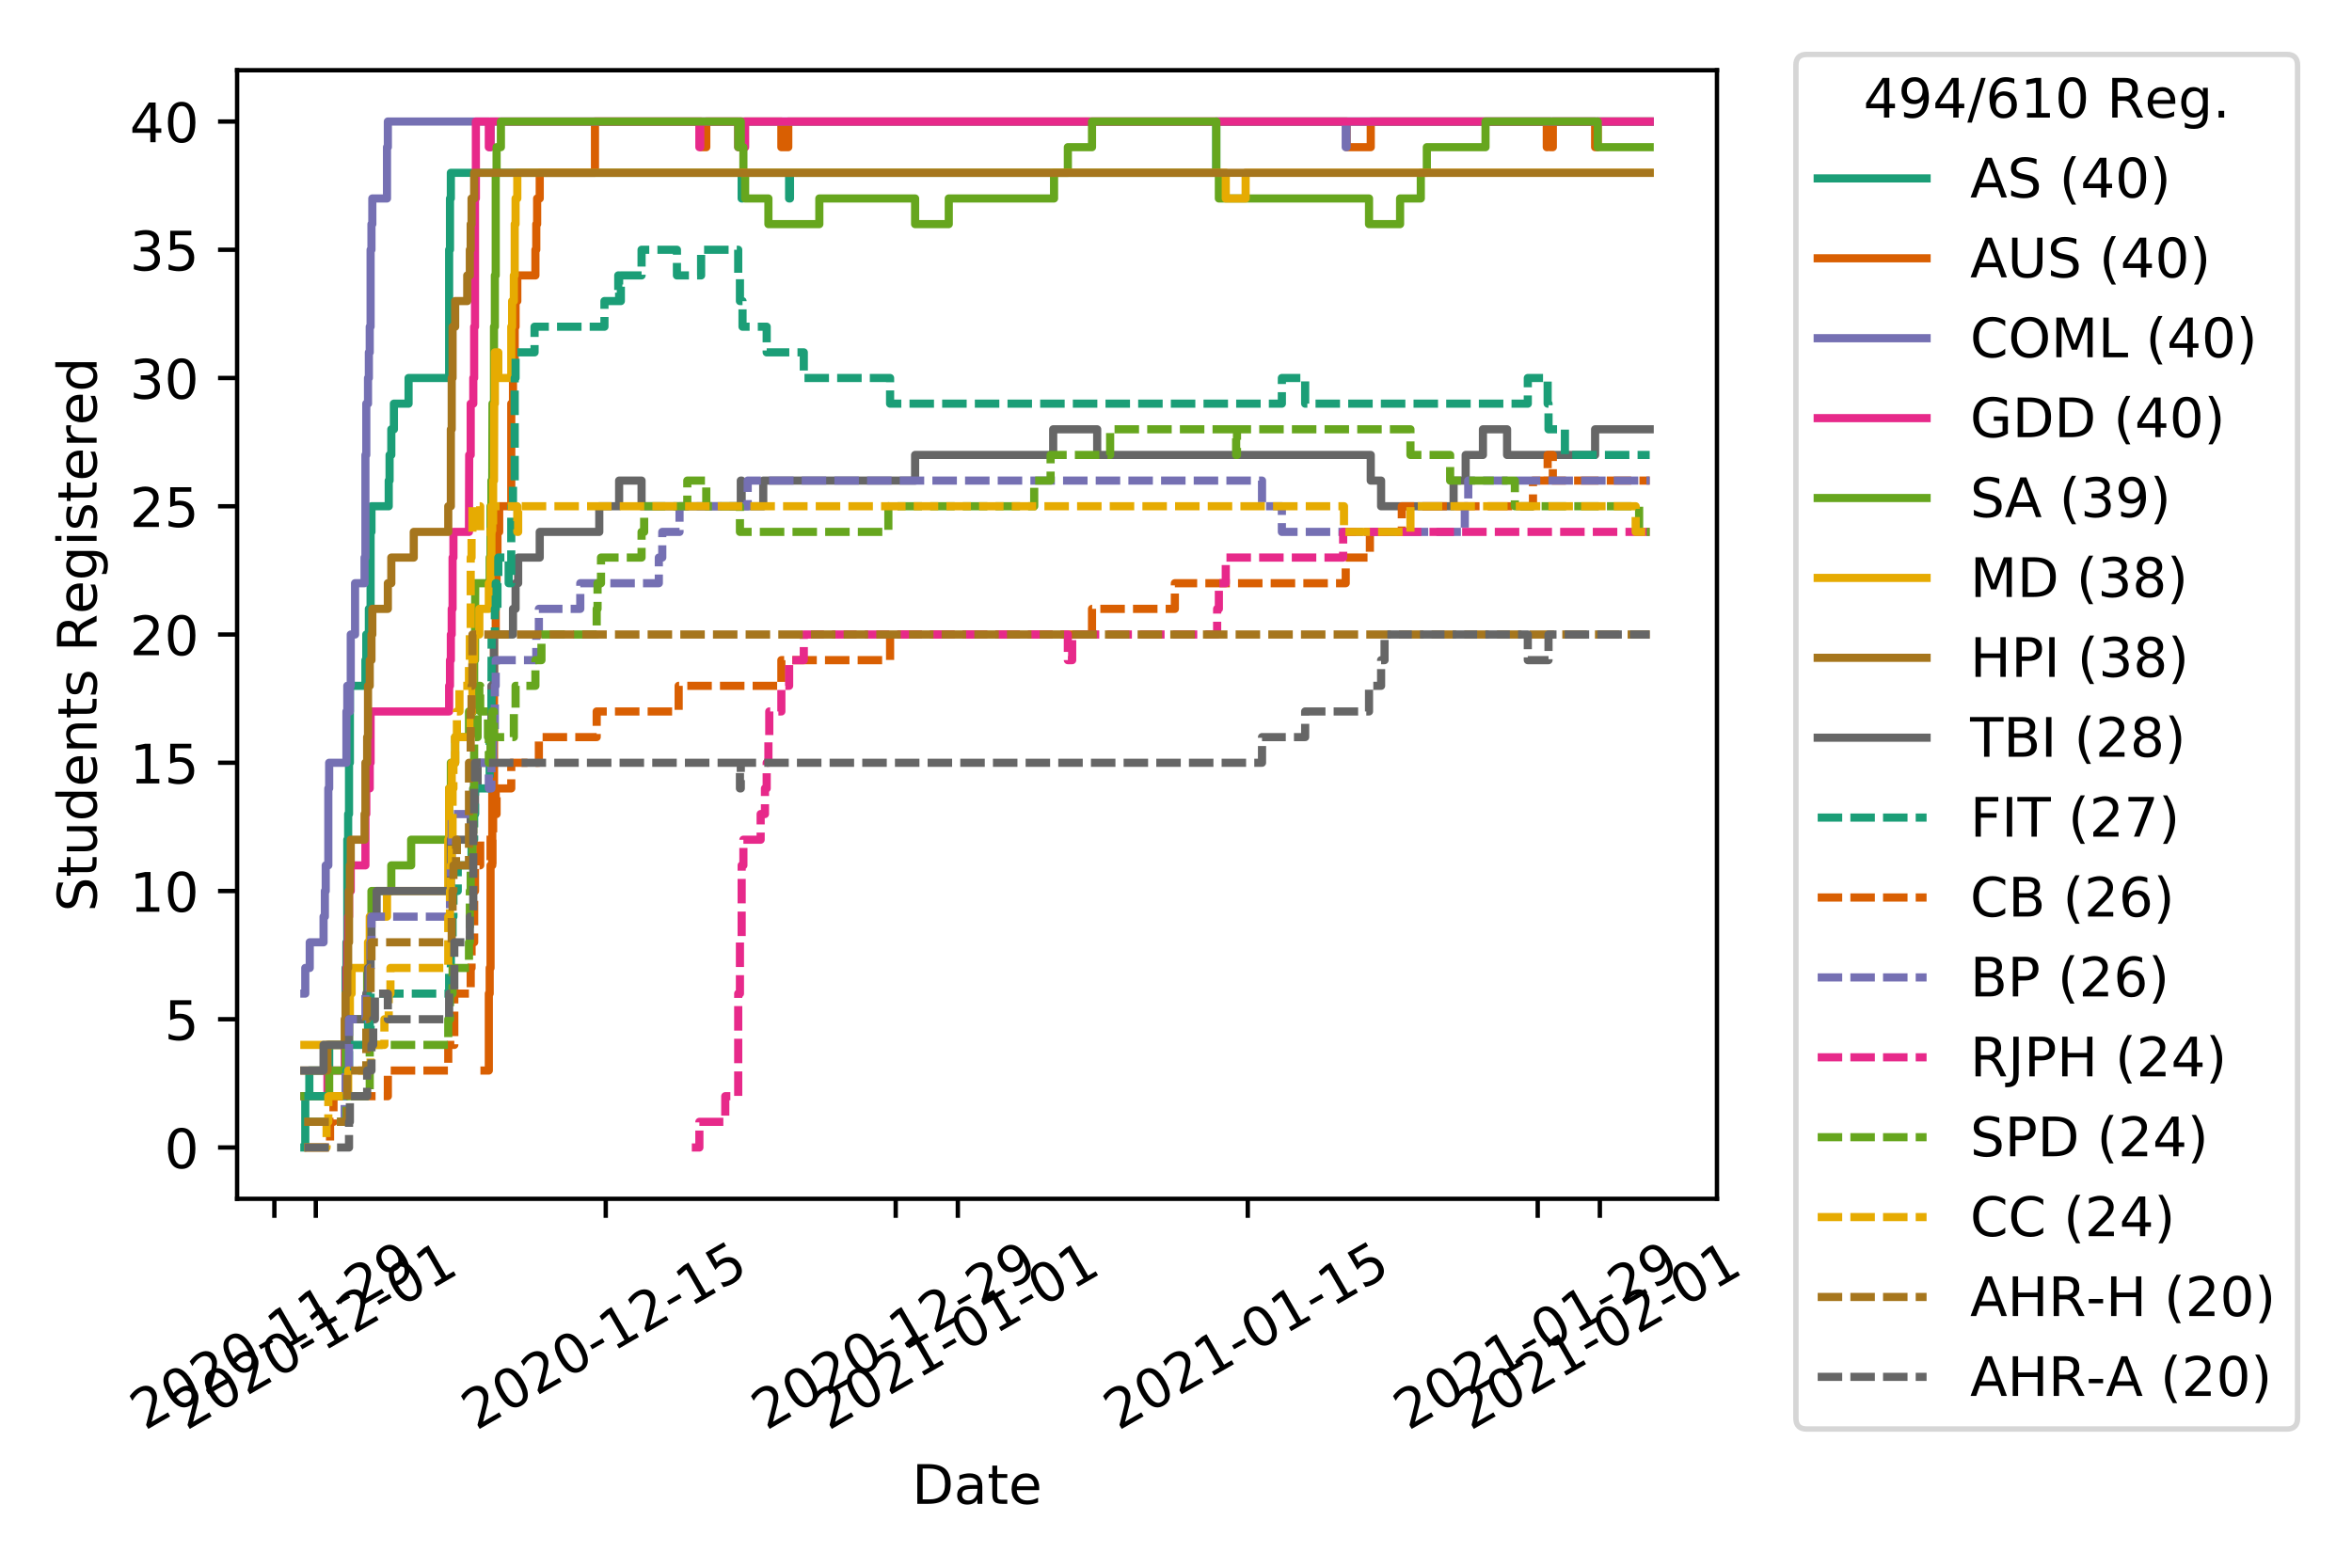 <?xml version="1.0" encoding="utf-8" standalone="no"?>
<!DOCTYPE svg PUBLIC "-//W3C//DTD SVG 1.1//EN"
  "http://www.w3.org/Graphics/SVG/1.1/DTD/svg11.dtd">
<!-- Created with matplotlib (https://matplotlib.org/) -->
<svg height="288pt" version="1.1" viewBox="0 0 432 288" width="432pt" xmlns="http://www.w3.org/2000/svg" xmlns:xlink="http://www.w3.org/1999/xlink">
 <defs>
  <style type="text/css">
*{stroke-linecap:butt;stroke-linejoin:round;}
  </style>
 </defs>
 <g id="figure_1">
  <g id="patch_1">
   <path d="M 0 288 
L 432 288 
L 432 0 
L 0 0 
z
" style="fill:#ffffff;"/>
  </g>
  <g id="axes_1">
   <g id="patch_2">
    <path d="M 43.55 220.231 
L 315.36 220.231 
L 315.36 12.9 
L 43.55 12.9 
z
" style="fill:#ffffff;"/>
   </g>
   <g id="matplotlib.axis_1">
    <g id="xtick_1">
     <g id="line2d_1">
      <defs>
       <path d="M 0 0 
L 0 3.5 
" id="m76b1117310" style="stroke:#000000;stroke-width:0.8;"/>
      </defs>
      <g>
       <use style="stroke:#000000;stroke-width:0.8;" x="50.396" xlink:href="#m76b1117310" y="220.231"/>
      </g>
     </g>
     <g id="text_1">
      <!-- 2020-11-29 -->
      <defs>
       <path d="M 19.188 8.297 
L 53.609 8.297 
L 53.609 0 
L 7.328 0 
L 7.328 8.297 
Q 12.938 14.109 22.625 23.891 
Q 32.328 33.688 34.812 36.531 
Q 39.547 41.844 41.422 45.531 
Q 43.312 49.219 43.312 52.781 
Q 43.312 58.594 39.234 62.25 
Q 35.156 65.922 28.609 65.922 
Q 23.969 65.922 18.812 64.312 
Q 13.672 62.703 7.812 59.422 
L 7.812 69.391 
Q 13.766 71.781 18.938 73 
Q 24.125 74.219 28.422 74.219 
Q 39.75 74.219 46.484 68.547 
Q 53.219 62.891 53.219 53.422 
Q 53.219 48.922 51.531 44.891 
Q 49.859 40.875 45.406 35.406 
Q 44.188 33.984 37.641 27.219 
Q 31.109 20.453 19.188 8.297 
z
" id="DejaVuSans-50"/>
       <path d="M 31.781 66.406 
Q 24.172 66.406 20.328 58.906 
Q 16.5 51.422 16.5 36.375 
Q 16.5 21.391 20.328 13.891 
Q 24.172 6.391 31.781 6.391 
Q 39.453 6.391 43.281 13.891 
Q 47.125 21.391 47.125 36.375 
Q 47.125 51.422 43.281 58.906 
Q 39.453 66.406 31.781 66.406 
z
M 31.781 74.219 
Q 44.047 74.219 50.516 64.516 
Q 56.984 54.828 56.984 36.375 
Q 56.984 17.969 50.516 8.266 
Q 44.047 -1.422 31.781 -1.422 
Q 19.531 -1.422 13.062 8.266 
Q 6.594 17.969 6.594 36.375 
Q 6.594 54.828 13.062 64.516 
Q 19.531 74.219 31.781 74.219 
z
" id="DejaVuSans-48"/>
       <path d="M 4.891 31.391 
L 31.203 31.391 
L 31.203 23.391 
L 4.891 23.391 
z
" id="DejaVuSans-45"/>
       <path d="M 12.406 8.297 
L 28.516 8.297 
L 28.516 63.922 
L 10.984 60.406 
L 10.984 69.391 
L 28.422 72.906 
L 38.281 72.906 
L 38.281 8.297 
L 54.391 8.297 
L 54.391 0 
L 12.406 0 
z
" id="DejaVuSans-49"/>
       <path d="M 10.984 1.516 
L 10.984 10.5 
Q 14.703 8.734 18.5 7.812 
Q 22.312 6.891 25.984 6.891 
Q 35.75 6.891 40.891 13.453 
Q 46.047 20.016 46.781 33.406 
Q 43.953 29.203 39.594 26.953 
Q 35.25 24.703 29.984 24.703 
Q 19.047 24.703 12.672 31.312 
Q 6.297 37.938 6.297 49.422 
Q 6.297 60.641 12.938 67.422 
Q 19.578 74.219 30.609 74.219 
Q 43.266 74.219 49.922 64.516 
Q 56.594 54.828 56.594 36.375 
Q 56.594 19.141 48.406 8.859 
Q 40.234 -1.422 26.422 -1.422 
Q 22.703 -1.422 18.891 -0.688 
Q 15.094 0.047 10.984 1.516 
z
M 30.609 32.422 
Q 37.25 32.422 41.125 36.953 
Q 45.016 41.5 45.016 49.422 
Q 45.016 57.281 41.125 61.844 
Q 37.25 66.406 30.609 66.406 
Q 23.969 66.406 20.094 61.844 
Q 16.219 57.281 16.219 49.422 
Q 16.219 41.5 20.094 36.953 
Q 23.969 32.422 30.609 32.422 
z
" id="DejaVuSans-57"/>
      </defs>
      <g transform="translate(26.611 262.869)rotate(-30)scale(0.1 -0.1)">
       <use xlink:href="#DejaVuSans-50"/>
       <use x="63.623" xlink:href="#DejaVuSans-48"/>
       <use x="127.246" xlink:href="#DejaVuSans-50"/>
       <use x="190.869" xlink:href="#DejaVuSans-48"/>
       <use x="254.492" xlink:href="#DejaVuSans-45"/>
       <use x="290.576" xlink:href="#DejaVuSans-49"/>
       <use x="354.199" xlink:href="#DejaVuSans-49"/>
       <use x="417.822" xlink:href="#DejaVuSans-45"/>
       <use x="453.906" xlink:href="#DejaVuSans-50"/>
       <use x="517.529" xlink:href="#DejaVuSans-57"/>
      </g>
     </g>
    </g>
    <g id="xtick_2">
     <g id="line2d_2">
      <g>
       <use style="stroke:#000000;stroke-width:0.8;" x="58.004" xlink:href="#m76b1117310" y="220.231"/>
      </g>
     </g>
     <g id="text_2">
      <!-- 2020-12-01 -->
      <g transform="translate(34.219 262.869)rotate(-30)scale(0.1 -0.1)">
       <use xlink:href="#DejaVuSans-50"/>
       <use x="63.623" xlink:href="#DejaVuSans-48"/>
       <use x="127.246" xlink:href="#DejaVuSans-50"/>
       <use x="190.869" xlink:href="#DejaVuSans-48"/>
       <use x="254.492" xlink:href="#DejaVuSans-45"/>
       <use x="290.576" xlink:href="#DejaVuSans-49"/>
       <use x="354.199" xlink:href="#DejaVuSans-50"/>
       <use x="417.822" xlink:href="#DejaVuSans-45"/>
       <use x="453.906" xlink:href="#DejaVuSans-48"/>
       <use x="517.529" xlink:href="#DejaVuSans-49"/>
      </g>
     </g>
    </g>
    <g id="xtick_3">
     <g id="line2d_3">
      <g>
       <use style="stroke:#000000;stroke-width:0.8;" x="111.26" xlink:href="#m76b1117310" y="220.231"/>
      </g>
     </g>
     <g id="text_3">
      <!-- 2020-12-15 -->
      <defs>
       <path d="M 10.797 72.906 
L 49.516 72.906 
L 49.516 64.594 
L 19.828 64.594 
L 19.828 46.734 
Q 21.969 47.469 24.109 47.828 
Q 26.266 48.188 28.422 48.188 
Q 40.625 48.188 47.75 41.5 
Q 54.891 34.812 54.891 23.391 
Q 54.891 11.625 47.562 5.094 
Q 40.234 -1.422 26.906 -1.422 
Q 22.312 -1.422 17.547 -0.641 
Q 12.797 0.141 7.719 1.703 
L 7.719 11.625 
Q 12.109 9.234 16.797 8.062 
Q 21.484 6.891 26.703 6.891 
Q 35.156 6.891 40.078 11.328 
Q 45.016 15.766 45.016 23.391 
Q 45.016 31 40.078 35.438 
Q 35.156 39.891 26.703 39.891 
Q 22.75 39.891 18.812 39.016 
Q 14.891 38.141 10.797 36.281 
z
" id="DejaVuSans-53"/>
      </defs>
      <g transform="translate(87.475 262.869)rotate(-30)scale(0.1 -0.1)">
       <use xlink:href="#DejaVuSans-50"/>
       <use x="63.623" xlink:href="#DejaVuSans-48"/>
       <use x="127.246" xlink:href="#DejaVuSans-50"/>
       <use x="190.869" xlink:href="#DejaVuSans-48"/>
       <use x="254.492" xlink:href="#DejaVuSans-45"/>
       <use x="290.576" xlink:href="#DejaVuSans-49"/>
       <use x="354.199" xlink:href="#DejaVuSans-50"/>
       <use x="417.822" xlink:href="#DejaVuSans-45"/>
       <use x="453.906" xlink:href="#DejaVuSans-49"/>
       <use x="517.529" xlink:href="#DejaVuSans-53"/>
      </g>
     </g>
    </g>
    <g id="xtick_4">
     <g id="line2d_4">
      <g>
       <use style="stroke:#000000;stroke-width:0.8;" x="164.516" xlink:href="#m76b1117310" y="220.231"/>
      </g>
     </g>
     <g id="text_4">
      <!-- 2020-12-29 -->
      <g transform="translate(140.731 262.869)rotate(-30)scale(0.1 -0.1)">
       <use xlink:href="#DejaVuSans-50"/>
       <use x="63.623" xlink:href="#DejaVuSans-48"/>
       <use x="127.246" xlink:href="#DejaVuSans-50"/>
       <use x="190.869" xlink:href="#DejaVuSans-48"/>
       <use x="254.492" xlink:href="#DejaVuSans-45"/>
       <use x="290.576" xlink:href="#DejaVuSans-49"/>
       <use x="354.199" xlink:href="#DejaVuSans-50"/>
       <use x="417.822" xlink:href="#DejaVuSans-45"/>
       <use x="453.906" xlink:href="#DejaVuSans-50"/>
       <use x="517.529" xlink:href="#DejaVuSans-57"/>
      </g>
     </g>
    </g>
    <g id="xtick_5">
     <g id="line2d_5">
      <g>
       <use style="stroke:#000000;stroke-width:0.8;" x="175.928" xlink:href="#m76b1117310" y="220.231"/>
      </g>
     </g>
     <g id="text_5">
      <!-- 2021-01-01 -->
      <g transform="translate(152.143 262.869)rotate(-30)scale(0.1 -0.1)">
       <use xlink:href="#DejaVuSans-50"/>
       <use x="63.623" xlink:href="#DejaVuSans-48"/>
       <use x="127.246" xlink:href="#DejaVuSans-50"/>
       <use x="190.869" xlink:href="#DejaVuSans-49"/>
       <use x="254.492" xlink:href="#DejaVuSans-45"/>
       <use x="290.576" xlink:href="#DejaVuSans-48"/>
       <use x="354.199" xlink:href="#DejaVuSans-49"/>
       <use x="417.822" xlink:href="#DejaVuSans-45"/>
       <use x="453.906" xlink:href="#DejaVuSans-48"/>
       <use x="517.529" xlink:href="#DejaVuSans-49"/>
      </g>
     </g>
    </g>
    <g id="xtick_6">
     <g id="line2d_6">
      <g>
       <use style="stroke:#000000;stroke-width:0.8;" x="229.184" xlink:href="#m76b1117310" y="220.231"/>
      </g>
     </g>
     <g id="text_6">
      <!-- 2021-01-15 -->
      <g transform="translate(205.398 262.869)rotate(-30)scale(0.1 -0.1)">
       <use xlink:href="#DejaVuSans-50"/>
       <use x="63.623" xlink:href="#DejaVuSans-48"/>
       <use x="127.246" xlink:href="#DejaVuSans-50"/>
       <use x="190.869" xlink:href="#DejaVuSans-49"/>
       <use x="254.492" xlink:href="#DejaVuSans-45"/>
       <use x="290.576" xlink:href="#DejaVuSans-48"/>
       <use x="354.199" xlink:href="#DejaVuSans-49"/>
       <use x="417.822" xlink:href="#DejaVuSans-45"/>
       <use x="453.906" xlink:href="#DejaVuSans-49"/>
       <use x="517.529" xlink:href="#DejaVuSans-53"/>
      </g>
     </g>
    </g>
    <g id="xtick_7">
     <g id="line2d_7">
      <g>
       <use style="stroke:#000000;stroke-width:0.8;" x="282.439" xlink:href="#m76b1117310" y="220.231"/>
      </g>
     </g>
     <g id="text_7">
      <!-- 2021-01-29 -->
      <g transform="translate(258.654 262.869)rotate(-30)scale(0.1 -0.1)">
       <use xlink:href="#DejaVuSans-50"/>
       <use x="63.623" xlink:href="#DejaVuSans-48"/>
       <use x="127.246" xlink:href="#DejaVuSans-50"/>
       <use x="190.869" xlink:href="#DejaVuSans-49"/>
       <use x="254.492" xlink:href="#DejaVuSans-45"/>
       <use x="290.576" xlink:href="#DejaVuSans-48"/>
       <use x="354.199" xlink:href="#DejaVuSans-49"/>
       <use x="417.822" xlink:href="#DejaVuSans-45"/>
       <use x="453.906" xlink:href="#DejaVuSans-50"/>
       <use x="517.529" xlink:href="#DejaVuSans-57"/>
      </g>
     </g>
    </g>
    <g id="xtick_8">
     <g id="line2d_8">
      <g>
       <use style="stroke:#000000;stroke-width:0.8;" x="293.851" xlink:href="#m76b1117310" y="220.231"/>
      </g>
     </g>
     <g id="text_8">
      <!-- 2021-02-01 -->
      <g transform="translate(270.066 262.869)rotate(-30)scale(0.1 -0.1)">
       <use xlink:href="#DejaVuSans-50"/>
       <use x="63.623" xlink:href="#DejaVuSans-48"/>
       <use x="127.246" xlink:href="#DejaVuSans-50"/>
       <use x="190.869" xlink:href="#DejaVuSans-49"/>
       <use x="254.492" xlink:href="#DejaVuSans-45"/>
       <use x="290.576" xlink:href="#DejaVuSans-48"/>
       <use x="354.199" xlink:href="#DejaVuSans-50"/>
       <use x="417.822" xlink:href="#DejaVuSans-45"/>
       <use x="453.906" xlink:href="#DejaVuSans-48"/>
       <use x="517.529" xlink:href="#DejaVuSans-49"/>
      </g>
     </g>
    </g>
    <g id="text_9">
     <!-- Date -->
     <defs>
      <path d="M 19.672 64.797 
L 19.672 8.109 
L 31.594 8.109 
Q 46.688 8.109 53.688 14.938 
Q 60.688 21.781 60.688 36.531 
Q 60.688 51.172 53.688 57.984 
Q 46.688 64.797 31.594 64.797 
z
M 9.812 72.906 
L 30.078 72.906 
Q 51.266 72.906 61.172 64.094 
Q 71.094 55.281 71.094 36.531 
Q 71.094 17.672 61.125 8.828 
Q 51.172 0 30.078 0 
L 9.812 0 
z
" id="DejaVuSans-68"/>
      <path d="M 34.281 27.484 
Q 23.391 27.484 19.188 25 
Q 14.984 22.516 14.984 16.5 
Q 14.984 11.719 18.141 8.906 
Q 21.297 6.109 26.703 6.109 
Q 34.188 6.109 38.703 11.406 
Q 43.219 16.703 43.219 25.484 
L 43.219 27.484 
z
M 52.203 31.203 
L 52.203 0 
L 43.219 0 
L 43.219 8.297 
Q 40.141 3.328 35.547 0.953 
Q 30.953 -1.422 24.312 -1.422 
Q 15.922 -1.422 10.953 3.297 
Q 6 8.016 6 15.922 
Q 6 25.141 12.172 29.828 
Q 18.359 34.516 30.609 34.516 
L 43.219 34.516 
L 43.219 35.406 
Q 43.219 41.609 39.141 45 
Q 35.062 48.391 27.688 48.391 
Q 23 48.391 18.547 47.266 
Q 14.109 46.141 10.016 43.891 
L 10.016 52.203 
Q 14.938 54.109 19.578 55.047 
Q 24.219 56 28.609 56 
Q 40.484 56 46.344 49.844 
Q 52.203 43.703 52.203 31.203 
z
" id="DejaVuSans-97"/>
      <path d="M 18.312 70.219 
L 18.312 54.688 
L 36.812 54.688 
L 36.812 47.703 
L 18.312 47.703 
L 18.312 18.016 
Q 18.312 11.328 20.141 9.422 
Q 21.969 7.516 27.594 7.516 
L 36.812 7.516 
L 36.812 0 
L 27.594 0 
Q 17.188 0 13.234 3.875 
Q 9.281 7.766 9.281 18.016 
L 9.281 47.703 
L 2.688 47.703 
L 2.688 54.688 
L 9.281 54.688 
L 9.281 70.219 
z
" id="DejaVuSans-116"/>
      <path d="M 56.203 29.594 
L 56.203 25.203 
L 14.891 25.203 
Q 15.484 15.922 20.484 11.062 
Q 25.484 6.203 34.422 6.203 
Q 39.594 6.203 44.453 7.469 
Q 49.312 8.734 54.109 11.281 
L 54.109 2.781 
Q 49.266 0.734 44.188 -0.344 
Q 39.109 -1.422 33.891 -1.422 
Q 20.797 -1.422 13.156 6.188 
Q 5.516 13.812 5.516 26.812 
Q 5.516 40.234 12.766 48.109 
Q 20.016 56 32.328 56 
Q 43.359 56 49.781 48.891 
Q 56.203 41.797 56.203 29.594 
z
M 47.219 32.234 
Q 47.125 39.594 43.094 43.984 
Q 39.062 48.391 32.422 48.391 
Q 24.906 48.391 20.391 44.141 
Q 15.875 39.891 15.188 32.172 
z
" id="DejaVuSans-101"/>
     </defs>
     <g transform="translate(167.504 276.269)scale(0.1 -0.1)">
      <use xlink:href="#DejaVuSans-68"/>
      <use x="77.002" xlink:href="#DejaVuSans-97"/>
      <use x="138.281" xlink:href="#DejaVuSans-116"/>
      <use x="177.49" xlink:href="#DejaVuSans-101"/>
     </g>
    </g>
   </g>
   <g id="matplotlib.axis_2">
    <g id="ytick_1">
     <g id="line2d_9">
      <defs>
       <path d="M 0 0 
L -3.5 0 
" id="m5441a2b65f" style="stroke:#000000;stroke-width:0.8;"/>
      </defs>
      <g>
       <use style="stroke:#000000;stroke-width:0.8;" x="43.55" xlink:href="#m5441a2b65f" y="210.807"/>
      </g>
     </g>
     <g id="text_10">
      <!-- 0 -->
      <g transform="translate(30.188 214.606)scale(0.1 -0.1)">
       <use xlink:href="#DejaVuSans-48"/>
      </g>
     </g>
    </g>
    <g id="ytick_2">
     <g id="line2d_10">
      <g>
       <use style="stroke:#000000;stroke-width:0.8;" x="43.55" xlink:href="#m5441a2b65f" y="187.246"/>
      </g>
     </g>
     <g id="text_11">
      <!-- 5 -->
      <g transform="translate(30.188 191.046)scale(0.1 -0.1)">
       <use xlink:href="#DejaVuSans-53"/>
      </g>
     </g>
    </g>
    <g id="ytick_3">
     <g id="line2d_11">
      <g>
       <use style="stroke:#000000;stroke-width:0.8;" x="43.55" xlink:href="#m5441a2b65f" y="163.686"/>
      </g>
     </g>
     <g id="text_12">
      <!-- 10 -->
      <g transform="translate(23.825 167.485)scale(0.1 -0.1)">
       <use xlink:href="#DejaVuSans-49"/>
       <use x="63.623" xlink:href="#DejaVuSans-48"/>
      </g>
     </g>
    </g>
    <g id="ytick_4">
     <g id="line2d_12">
      <g>
       <use style="stroke:#000000;stroke-width:0.8;" x="43.55" xlink:href="#m5441a2b65f" y="140.126"/>
      </g>
     </g>
     <g id="text_13">
      <!-- 15 -->
      <g transform="translate(23.825 143.925)scale(0.1 -0.1)">
       <use xlink:href="#DejaVuSans-49"/>
       <use x="63.623" xlink:href="#DejaVuSans-53"/>
      </g>
     </g>
    </g>
    <g id="ytick_5">
     <g id="line2d_13">
      <g>
       <use style="stroke:#000000;stroke-width:0.8;" x="43.55" xlink:href="#m5441a2b65f" y="116.565"/>
      </g>
     </g>
     <g id="text_14">
      <!-- 20 -->
      <g transform="translate(23.825 120.365)scale(0.1 -0.1)">
       <use xlink:href="#DejaVuSans-50"/>
       <use x="63.623" xlink:href="#DejaVuSans-48"/>
      </g>
     </g>
    </g>
    <g id="ytick_6">
     <g id="line2d_14">
      <g>
       <use style="stroke:#000000;stroke-width:0.8;" x="43.55" xlink:href="#m5441a2b65f" y="93.005"/>
      </g>
     </g>
     <g id="text_15">
      <!-- 25 -->
      <g transform="translate(23.825 96.804)scale(0.1 -0.1)">
       <use xlink:href="#DejaVuSans-50"/>
       <use x="63.623" xlink:href="#DejaVuSans-53"/>
      </g>
     </g>
    </g>
    <g id="ytick_7">
     <g id="line2d_15">
      <g>
       <use style="stroke:#000000;stroke-width:0.8;" x="43.55" xlink:href="#m5441a2b65f" y="69.445"/>
      </g>
     </g>
     <g id="text_16">
      <!-- 30 -->
      <defs>
       <path d="M 40.578 39.312 
Q 47.656 37.797 51.625 33 
Q 55.609 28.219 55.609 21.188 
Q 55.609 10.406 48.188 4.484 
Q 40.766 -1.422 27.094 -1.422 
Q 22.516 -1.422 17.656 -0.516 
Q 12.797 0.391 7.625 2.203 
L 7.625 11.719 
Q 11.719 9.328 16.594 8.109 
Q 21.484 6.891 26.812 6.891 
Q 36.078 6.891 40.938 10.547 
Q 45.797 14.203 45.797 21.188 
Q 45.797 27.641 41.281 31.266 
Q 36.766 34.906 28.719 34.906 
L 20.219 34.906 
L 20.219 43.016 
L 29.109 43.016 
Q 36.375 43.016 40.234 45.922 
Q 44.094 48.828 44.094 54.297 
Q 44.094 59.906 40.109 62.906 
Q 36.141 65.922 28.719 65.922 
Q 24.656 65.922 20.016 65.031 
Q 15.375 64.156 9.812 62.312 
L 9.812 71.094 
Q 15.438 72.656 20.344 73.438 
Q 25.25 74.219 29.594 74.219 
Q 40.828 74.219 47.359 69.109 
Q 53.906 64.016 53.906 55.328 
Q 53.906 49.266 50.438 45.094 
Q 46.969 40.922 40.578 39.312 
z
" id="DejaVuSans-51"/>
      </defs>
      <g transform="translate(23.825 73.244)scale(0.1 -0.1)">
       <use xlink:href="#DejaVuSans-51"/>
       <use x="63.623" xlink:href="#DejaVuSans-48"/>
      </g>
     </g>
    </g>
    <g id="ytick_8">
     <g id="line2d_16">
      <g>
       <use style="stroke:#000000;stroke-width:0.8;" x="43.55" xlink:href="#m5441a2b65f" y="45.884"/>
      </g>
     </g>
     <g id="text_17">
      <!-- 35 -->
      <g transform="translate(23.825 49.684)scale(0.1 -0.1)">
       <use xlink:href="#DejaVuSans-51"/>
       <use x="63.623" xlink:href="#DejaVuSans-53"/>
      </g>
     </g>
    </g>
    <g id="ytick_9">
     <g id="line2d_17">
      <g>
       <use style="stroke:#000000;stroke-width:0.8;" x="43.55" xlink:href="#m5441a2b65f" y="22.324"/>
      </g>
     </g>
     <g id="text_18">
      <!-- 40 -->
      <defs>
       <path d="M 37.797 64.312 
L 12.891 25.391 
L 37.797 25.391 
z
M 35.203 72.906 
L 47.609 72.906 
L 47.609 25.391 
L 58.016 25.391 
L 58.016 17.188 
L 47.609 17.188 
L 47.609 0 
L 37.797 0 
L 37.797 17.188 
L 4.891 17.188 
L 4.891 26.703 
z
" id="DejaVuSans-52"/>
      </defs>
      <g transform="translate(23.825 26.123)scale(0.1 -0.1)">
       <use xlink:href="#DejaVuSans-52"/>
       <use x="63.623" xlink:href="#DejaVuSans-48"/>
      </g>
     </g>
    </g>
    <g id="text_19">
     <!-- Students Registered -->
     <defs>
      <path d="M 53.516 70.516 
L 53.516 60.891 
Q 47.906 63.578 42.922 64.891 
Q 37.938 66.219 33.297 66.219 
Q 25.25 66.219 20.875 63.094 
Q 16.5 59.969 16.5 54.203 
Q 16.5 49.359 19.406 46.891 
Q 22.312 44.438 30.422 42.922 
L 36.375 41.703 
Q 47.406 39.594 52.656 34.297 
Q 57.906 29 57.906 20.125 
Q 57.906 9.516 50.797 4.047 
Q 43.703 -1.422 29.984 -1.422 
Q 24.812 -1.422 18.969 -0.25 
Q 13.141 0.922 6.891 3.219 
L 6.891 13.375 
Q 12.891 10.016 18.656 8.297 
Q 24.422 6.594 29.984 6.594 
Q 38.422 6.594 43.016 9.906 
Q 47.609 13.234 47.609 19.391 
Q 47.609 24.75 44.312 27.781 
Q 41.016 30.812 33.5 32.328 
L 27.484 33.5 
Q 16.453 35.688 11.516 40.375 
Q 6.594 45.062 6.594 53.422 
Q 6.594 63.094 13.406 68.656 
Q 20.219 74.219 32.172 74.219 
Q 37.312 74.219 42.625 73.281 
Q 47.953 72.359 53.516 70.516 
z
" id="DejaVuSans-83"/>
      <path d="M 8.5 21.578 
L 8.5 54.688 
L 17.484 54.688 
L 17.484 21.922 
Q 17.484 14.156 20.5 10.266 
Q 23.531 6.391 29.594 6.391 
Q 36.859 6.391 41.078 11.031 
Q 45.312 15.672 45.312 23.688 
L 45.312 54.688 
L 54.297 54.688 
L 54.297 0 
L 45.312 0 
L 45.312 8.406 
Q 42.047 3.422 37.719 1 
Q 33.406 -1.422 27.688 -1.422 
Q 18.266 -1.422 13.375 4.438 
Q 8.5 10.297 8.5 21.578 
z
M 31.109 56 
z
" id="DejaVuSans-117"/>
      <path d="M 45.406 46.391 
L 45.406 75.984 
L 54.391 75.984 
L 54.391 0 
L 45.406 0 
L 45.406 8.203 
Q 42.578 3.328 38.25 0.953 
Q 33.938 -1.422 27.875 -1.422 
Q 17.969 -1.422 11.734 6.484 
Q 5.516 14.406 5.516 27.297 
Q 5.516 40.188 11.734 48.094 
Q 17.969 56 27.875 56 
Q 33.938 56 38.25 53.625 
Q 42.578 51.266 45.406 46.391 
z
M 14.797 27.297 
Q 14.797 17.391 18.875 11.75 
Q 22.953 6.109 30.078 6.109 
Q 37.203 6.109 41.297 11.75 
Q 45.406 17.391 45.406 27.297 
Q 45.406 37.203 41.297 42.844 
Q 37.203 48.484 30.078 48.484 
Q 22.953 48.484 18.875 42.844 
Q 14.797 37.203 14.797 27.297 
z
" id="DejaVuSans-100"/>
      <path d="M 54.891 33.016 
L 54.891 0 
L 45.906 0 
L 45.906 32.719 
Q 45.906 40.484 42.875 44.328 
Q 39.844 48.188 33.797 48.188 
Q 26.516 48.188 22.312 43.547 
Q 18.109 38.922 18.109 30.906 
L 18.109 0 
L 9.078 0 
L 9.078 54.688 
L 18.109 54.688 
L 18.109 46.188 
Q 21.344 51.125 25.703 53.562 
Q 30.078 56 35.797 56 
Q 45.219 56 50.047 50.172 
Q 54.891 44.344 54.891 33.016 
z
" id="DejaVuSans-110"/>
      <path d="M 44.281 53.078 
L 44.281 44.578 
Q 40.484 46.531 36.375 47.5 
Q 32.281 48.484 27.875 48.484 
Q 21.188 48.484 17.844 46.438 
Q 14.5 44.391 14.5 40.281 
Q 14.5 37.156 16.891 35.375 
Q 19.281 33.594 26.516 31.984 
L 29.594 31.297 
Q 39.156 29.25 43.188 25.516 
Q 47.219 21.781 47.219 15.094 
Q 47.219 7.469 41.188 3.016 
Q 35.156 -1.422 24.609 -1.422 
Q 20.219 -1.422 15.453 -0.562 
Q 10.688 0.297 5.422 2 
L 5.422 11.281 
Q 10.406 8.688 15.234 7.391 
Q 20.062 6.109 24.812 6.109 
Q 31.156 6.109 34.562 8.281 
Q 37.984 10.453 37.984 14.406 
Q 37.984 18.062 35.516 20.016 
Q 33.062 21.969 24.703 23.781 
L 21.578 24.516 
Q 13.234 26.266 9.516 29.906 
Q 5.812 33.547 5.812 39.891 
Q 5.812 47.609 11.281 51.797 
Q 16.75 56 26.812 56 
Q 31.781 56 36.172 55.266 
Q 40.578 54.547 44.281 53.078 
z
" id="DejaVuSans-115"/>
      <path id="DejaVuSans-32"/>
      <path d="M 44.391 34.188 
Q 47.562 33.109 50.562 29.594 
Q 53.562 26.078 56.594 19.922 
L 66.609 0 
L 56 0 
L 46.688 18.703 
Q 43.062 26.031 39.672 28.422 
Q 36.281 30.812 30.422 30.812 
L 19.672 30.812 
L 19.672 0 
L 9.812 0 
L 9.812 72.906 
L 32.078 72.906 
Q 44.578 72.906 50.734 67.672 
Q 56.891 62.453 56.891 51.906 
Q 56.891 45.016 53.688 40.469 
Q 50.484 35.938 44.391 34.188 
z
M 19.672 64.797 
L 19.672 38.922 
L 32.078 38.922 
Q 39.203 38.922 42.844 42.219 
Q 46.484 45.516 46.484 51.906 
Q 46.484 58.297 42.844 61.547 
Q 39.203 64.797 32.078 64.797 
z
" id="DejaVuSans-82"/>
      <path d="M 45.406 27.984 
Q 45.406 37.75 41.375 43.109 
Q 37.359 48.484 30.078 48.484 
Q 22.859 48.484 18.828 43.109 
Q 14.797 37.75 14.797 27.984 
Q 14.797 18.266 18.828 12.891 
Q 22.859 7.516 30.078 7.516 
Q 37.359 7.516 41.375 12.891 
Q 45.406 18.266 45.406 27.984 
z
M 54.391 6.781 
Q 54.391 -7.172 48.188 -13.984 
Q 42 -20.797 29.203 -20.797 
Q 24.469 -20.797 20.266 -20.094 
Q 16.062 -19.391 12.109 -17.922 
L 12.109 -9.188 
Q 16.062 -11.328 19.922 -12.344 
Q 23.781 -13.375 27.781 -13.375 
Q 36.625 -13.375 41.016 -8.766 
Q 45.406 -4.156 45.406 5.172 
L 45.406 9.625 
Q 42.625 4.781 38.281 2.391 
Q 33.938 0 27.875 0 
Q 17.828 0 11.672 7.656 
Q 5.516 15.328 5.516 27.984 
Q 5.516 40.672 11.672 48.328 
Q 17.828 56 27.875 56 
Q 33.938 56 38.281 53.609 
Q 42.625 51.219 45.406 46.391 
L 45.406 54.688 
L 54.391 54.688 
z
" id="DejaVuSans-103"/>
      <path d="M 9.422 54.688 
L 18.406 54.688 
L 18.406 0 
L 9.422 0 
z
M 9.422 75.984 
L 18.406 75.984 
L 18.406 64.594 
L 9.422 64.594 
z
" id="DejaVuSans-105"/>
      <path d="M 41.109 46.297 
Q 39.594 47.172 37.812 47.578 
Q 36.031 48 33.891 48 
Q 26.266 48 22.188 43.047 
Q 18.109 38.094 18.109 28.812 
L 18.109 0 
L 9.078 0 
L 9.078 54.688 
L 18.109 54.688 
L 18.109 46.188 
Q 20.953 51.172 25.484 53.578 
Q 30.031 56 36.531 56 
Q 37.453 56 38.578 55.875 
Q 39.703 55.766 41.062 55.516 
z
" id="DejaVuSans-114"/>
     </defs>
     <g transform="translate(17.745 167.499)rotate(-90)scale(0.1 -0.1)">
      <use xlink:href="#DejaVuSans-83"/>
      <use x="63.477" xlink:href="#DejaVuSans-116"/>
      <use x="102.686" xlink:href="#DejaVuSans-117"/>
      <use x="166.064" xlink:href="#DejaVuSans-100"/>
      <use x="229.541" xlink:href="#DejaVuSans-101"/>
      <use x="291.064" xlink:href="#DejaVuSans-110"/>
      <use x="354.443" xlink:href="#DejaVuSans-116"/>
      <use x="393.652" xlink:href="#DejaVuSans-115"/>
      <use x="445.752" xlink:href="#DejaVuSans-32"/>
      <use x="477.539" xlink:href="#DejaVuSans-82"/>
      <use x="546.959" xlink:href="#DejaVuSans-101"/>
      <use x="608.482" xlink:href="#DejaVuSans-103"/>
      <use x="671.959" xlink:href="#DejaVuSans-105"/>
      <use x="699.742" xlink:href="#DejaVuSans-115"/>
      <use x="751.842" xlink:href="#DejaVuSans-116"/>
      <use x="791.051" xlink:href="#DejaVuSans-101"/>
      <use x="852.574" xlink:href="#DejaVuSans-114"/>
      <use x="893.656" xlink:href="#DejaVuSans-101"/>
      <use x="955.18" xlink:href="#DejaVuSans-100"/>
     </g>
    </g>
   </g>
   <g id="line2d_18">
    <path clip-path="url(#p1811a9c9cc)" d="M 55.905 210.807 
L 56.072 210.807 
L 56.072 201.383 
L 56.182 201.383 
L 56.816 201.383 
L 56.816 196.67 
L 56.892 196.67 
L 60.461 196.67 
L 60.461 191.958 
L 60.54 191.958 
L 63.473 191.958 
L 63.473 177.822 
L 63.552 177.822 
L 63.631 177.822 
L 63.631 173.11 
L 63.71 173.11 
L 63.79 173.11 
L 63.79 154.262 
L 63.869 154.262 
L 63.948 154.262 
L 63.948 149.55 
L 64.027 149.55 
L 64.107 149.55 
L 64.107 140.126 
L 64.186 140.126 
L 64.265 140.126 
L 64.265 125.99 
L 64.344 125.99 
L 67.118 125.99 
L 67.118 121.277 
L 67.197 121.277 
L 67.277 121.277 
L 67.277 116.565 
L 67.356 116.565 
L 67.752 116.565 
L 67.752 111.853 
L 67.831 111.853 
L 68.069 111.853 
L 68.069 97.717 
L 68.148 97.717 
L 68.228 97.717 
L 68.228 93.005 
L 68.307 93.005 
L 71.398 93.005 
L 71.398 88.293 
L 71.477 88.293 
L 71.556 88.293 
L 71.556 83.581 
L 71.635 83.581 
L 71.873 83.581 
L 71.873 78.869 
L 71.952 78.869 
L 72.349 78.869 
L 72.349 74.157 
L 72.428 74.157 
L 75.043 74.157 
L 75.043 69.445 
L 75.122 69.445 
L 82.493 69.445 
L 82.493 45.884 
L 82.572 45.884 
L 82.651 45.884 
L 82.651 36.46 
L 82.73 36.46 
L 82.81 36.46 
L 82.81 31.748 
L 82.889 31.748 
L 136.224 31.748 
L 136.224 36.46 
L 136.303 36.46 
L 136.382 36.46 
L 136.382 31.748 
L 136.462 31.748 
L 144.941 31.748 
L 144.941 36.46 
L 145.021 36.46 
L 145.1 36.46 
L 145.1 31.748 
L 145.179 31.748 
L 223.399 31.748 
L 223.399 22.324 
L 223.478 22.324 
L 303.005 22.324 
L 303.005 22.324 
" style="fill:none;stroke:#1b9e77;stroke-linecap:square;stroke-width:1.5;"/>
   </g>
   <g id="line2d_19">
    <path clip-path="url(#p1811a9c9cc)" d="M 88.991 196.67 
L 89.783 196.67 
L 89.783 182.534 
L 89.863 182.534 
L 89.942 182.534 
L 89.942 177.822 
L 90.021 177.822 
L 90.1 177.822 
L 90.1 158.974 
L 90.18 158.974 
L 90.417 158.974 
L 90.417 144.838 
L 90.497 144.838 
L 90.734 144.838 
L 90.734 116.565 
L 90.814 116.565 
L 91.051 116.565 
L 91.051 107.141 
L 91.131 107.141 
L 91.21 107.141 
L 91.21 102.429 
L 91.289 102.429 
L 91.368 102.429 
L 91.368 97.717 
L 91.448 97.717 
L 91.685 97.717 
L 91.685 93.005 
L 91.765 93.005 
L 93.904 93.005 
L 93.904 74.157 
L 93.984 74.157 
L 94.221 74.157 
L 94.221 69.445 
L 94.301 69.445 
L 94.538 69.445 
L 94.538 60.021 
L 94.618 60.021 
L 94.697 60.021 
L 94.697 55.309 
L 94.776 55.309 
L 95.014 55.309 
L 95.014 50.597 
L 95.093 50.597 
L 98.342 50.597 
L 98.342 45.884 
L 98.422 45.884 
L 98.501 45.884 
L 98.501 41.172 
L 98.58 41.172 
L 98.659 41.172 
L 98.659 36.46 
L 98.739 36.46 
L 99.135 36.46 
L 99.135 31.748 
L 99.214 31.748 
L 109.279 31.748 
L 109.279 22.324 
L 109.358 22.324 
L 128.774 22.324 
L 128.774 27.036 
L 128.854 27.036 
L 129.725 27.036 
L 129.725 22.324 
L 129.805 22.324 
L 143.515 22.324 
L 143.515 27.036 
L 143.594 27.036 
L 144.783 27.036 
L 144.783 22.324 
L 144.862 22.324 
L 247.332 22.324 
L 247.332 27.036 
L 247.411 27.036 
L 251.77 27.036 
L 251.77 22.324 
L 251.849 22.324 
L 284.104 22.324 
L 284.104 27.036 
L 284.183 27.036 
L 284.262 27.036 
L 284.262 22.324 
L 284.342 22.324 
L 284.738 22.324 
L 284.738 27.036 
L 284.817 27.036 
L 285.213 27.036 
L 285.213 22.324 
L 285.293 22.324 
L 292.98 22.324 
L 292.98 27.036 
L 293.059 27.036 
L 293.455 27.036 
L 293.455 22.324 
L 293.535 22.324 
L 303.005 22.324 
L 303.005 22.324 
" style="fill:none;stroke:#d95f02;stroke-linecap:square;stroke-width:1.5;"/>
   </g>
   <g id="line2d_20">
    <path clip-path="url(#p1811a9c9cc)" d="M 55.905 182.534 
L 56.072 182.534 
L 56.072 177.822 
L 56.182 177.822 
L 56.892 177.822 
L 56.892 173.11 
L 59.428 173.11 
L 59.428 168.398 
L 59.669 168.398 
L 59.669 163.686 
L 59.748 163.686 
L 59.827 163.686 
L 59.827 158.974 
L 59.906 158.974 
L 60.303 158.974 
L 60.303 144.838 
L 60.382 144.838 
L 60.461 144.838 
L 60.461 140.126 
L 60.54 140.126 
L 63.631 140.126 
L 63.631 130.702 
L 63.71 130.702 
L 63.79 130.702 
L 63.79 125.99 
L 63.869 125.99 
L 63.948 125.99 
L 63.948 130.702 
L 64.027 130.702 
L 64.265 130.702 
L 64.265 125.99 
L 64.344 125.99 
L 64.424 125.99 
L 64.424 116.565 
L 64.503 116.565 
L 65.216 116.565 
L 65.216 107.141 
L 65.295 107.141 
L 66.96 107.141 
L 66.96 102.429 
L 67.039 102.429 
L 67.118 102.429 
L 67.118 83.581 
L 67.197 83.581 
L 67.277 83.581 
L 67.277 74.157 
L 67.356 74.157 
L 67.594 74.157 
L 67.594 69.445 
L 67.673 69.445 
L 67.752 69.445 
L 67.752 64.733 
L 67.831 64.733 
L 67.911 64.733 
L 67.911 60.021 
L 67.99 60.021 
L 68.069 60.021 
L 68.069 45.884 
L 68.148 45.884 
L 68.228 45.884 
L 68.228 41.172 
L 68.307 41.172 
L 68.386 41.172 
L 68.386 36.46 
L 68.465 36.46 
L 71.081 36.46 
L 71.081 27.036 
L 71.16 27.036 
L 71.239 27.036 
L 71.239 22.324 
L 71.318 22.324 
L 89.942 22.324 
L 89.942 27.036 
L 90.021 27.036 
L 90.1 27.036 
L 90.1 22.324 
L 90.18 22.324 
L 247.174 22.324 
L 247.174 27.036 
L 247.253 27.036 
L 247.332 27.036 
L 247.332 22.324 
L 247.411 22.324 
L 303.005 22.324 
L 303.005 22.324 
" style="fill:none;stroke:#7570b3;stroke-linecap:square;stroke-width:1.5;"/>
   </g>
   <g id="line2d_21">
    <path clip-path="url(#p1811a9c9cc)" d="M 55.905 201.383 
L 60.144 201.383 
L 60.144 196.67 
L 60.223 196.67 
L 63.314 196.67 
L 63.314 191.958 
L 63.393 191.958 
L 63.473 191.958 
L 63.473 187.246 
L 63.552 187.246 
L 63.631 187.246 
L 63.631 177.822 
L 63.71 177.822 
L 63.79 177.822 
L 63.79 173.11 
L 63.869 173.11 
L 63.948 173.11 
L 63.948 168.398 
L 64.027 168.398 
L 64.107 168.398 
L 64.107 163.686 
L 64.186 163.686 
L 64.424 163.686 
L 64.424 158.974 
L 64.503 158.974 
L 67.118 158.974 
L 67.118 149.55 
L 67.197 149.55 
L 67.277 149.55 
L 67.277 144.838 
L 67.356 144.838 
L 67.911 144.838 
L 67.911 140.126 
L 67.99 140.126 
L 68.069 140.126 
L 68.069 130.702 
L 68.148 130.702 
L 82.493 130.702 
L 82.493 125.99 
L 82.572 125.99 
L 82.651 125.99 
L 82.651 121.277 
L 82.73 121.277 
L 82.81 121.277 
L 82.81 116.565 
L 82.889 116.565 
L 82.968 116.565 
L 82.968 111.853 
L 83.047 111.853 
L 83.127 111.853 
L 83.127 102.429 
L 83.206 102.429 
L 83.285 102.429 
L 83.285 97.717 
L 83.364 97.717 
L 86.138 97.717 
L 86.178 83.581 
L 86.217 83.581 
L 86.455 83.581 
L 86.455 74.157 
L 86.534 74.157 
L 86.93 74.157 
L 86.93 69.445 
L 87.01 69.445 
L 87.089 69.445 
L 87.089 60.021 
L 87.168 60.021 
L 87.247 60.021 
L 87.247 36.46 
L 87.327 36.46 
L 87.406 36.46 
L 87.406 22.324 
L 87.485 22.324 
L 89.783 22.324 
L 89.783 27.036 
L 89.863 27.036 
L 90.1 27.036 
L 90.1 22.324 
L 90.18 22.324 
L 128.457 22.324 
L 128.457 27.036 
L 128.537 27.036 
L 128.616 27.036 
L 128.616 22.324 
L 128.695 22.324 
L 135.59 22.324 
L 135.59 27.036 
L 135.669 27.036 
L 135.907 27.036 
L 135.907 22.324 
L 135.986 22.324 
L 136.224 22.324 
L 136.224 27.036 
L 136.303 27.036 
L 136.858 27.036 
L 136.858 22.324 
L 136.937 22.324 
L 303.005 22.324 
L 303.005 22.324 
" style="fill:none;stroke:#e7298a;stroke-linecap:square;stroke-width:1.5;"/>
   </g>
   <g id="line2d_22">
    <path clip-path="url(#p1811a9c9cc)" d="M 55.905 201.383 
L 60.461 201.383 
L 60.461 196.67 
L 60.54 196.67 
L 63.473 196.67 
L 63.473 191.958 
L 63.552 191.958 
L 64.107 191.958 
L 64.107 187.246 
L 64.186 187.246 
L 67.435 187.246 
L 67.435 177.822 
L 67.514 177.822 
L 67.752 177.822 
L 67.752 173.11 
L 67.831 173.11 
L 68.069 173.11 
L 68.069 168.398 
L 68.148 168.398 
L 68.228 168.398 
L 68.228 163.686 
L 68.307 163.686 
L 71.873 163.686 
L 71.873 158.974 
L 71.952 158.974 
L 75.519 158.974 
L 75.519 154.262 
L 75.598 154.262 
L 82.493 154.262 
L 82.493 144.838 
L 82.572 144.838 
L 82.81 144.838 
L 82.81 140.126 
L 82.889 140.126 
L 83.602 140.126 
L 83.602 135.414 
L 83.681 135.414 
L 86.138 135.414 
L 86.138 130.702 
L 86.217 130.702 
L 86.93 130.702 
L 86.93 125.99 
L 87.01 125.99 
L 87.089 125.99 
L 87.089 121.277 
L 87.168 121.277 
L 87.247 121.277 
L 87.287 107.141 
L 87.327 107.141 
L 89.942 107.141 
L 89.942 102.429 
L 90.021 102.429 
L 90.1 102.429 
L 90.1 93.005 
L 90.18 93.005 
L 90.259 93.005 
L 90.259 88.293 
L 90.338 88.293 
L 90.417 88.293 
L 90.457 74.157 
L 90.497 74.157 
L 90.734 74.157 
L 90.734 60.021 
L 90.814 60.021 
L 90.893 60.021 
L 90.893 50.597 
L 90.972 50.597 
L 91.051 50.597 
L 91.051 31.748 
L 91.131 31.748 
L 91.21 31.748 
L 91.21 27.036 
L 91.289 27.036 
L 92.002 27.036 
L 92.002 22.324 
L 92.082 22.324 
L 135.59 22.324 
L 135.59 27.036 
L 135.669 27.036 
L 135.748 27.036 
L 135.748 22.324 
L 135.828 22.324 
L 136.065 22.324 
L 136.065 27.036 
L 136.145 27.036 
L 136.541 27.036 
L 136.541 31.748 
L 136.62 31.748 
L 136.858 31.748 
L 136.858 36.46 
L 136.937 36.46 
L 141.137 36.46 
L 141.137 41.172 
L 141.217 41.172 
L 150.489 41.172 
L 150.489 36.46 
L 150.568 36.46 
L 168.082 36.46 
L 168.082 41.172 
L 168.162 41.172 
L 174.264 41.172 
L 174.264 36.46 
L 174.343 36.46 
L 193.601 36.46 
L 193.601 31.748 
L 193.68 31.748 
L 196.137 31.748 
L 196.137 27.036 
L 196.216 27.036 
L 200.575 27.036 
L 200.575 22.324 
L 223.399 22.324 
L 223.399 31.748 
L 223.478 31.748 
L 223.874 31.748 
L 223.874 36.46 
L 223.953 36.46 
L 251.453 36.46 
L 251.453 41.172 
L 251.532 41.172 
L 257.159 41.172 
L 257.159 36.46 
L 257.238 36.46 
L 260.963 36.46 
L 260.963 31.748 
L 261.042 31.748 
L 262.072 31.748 
L 262.072 27.036 
L 262.152 27.036 
L 272.85 27.036 
L 272.85 22.324 
L 272.93 22.324 
L 293.455 22.324 
L 293.455 27.036 
L 293.535 27.036 
L 303.005 27.036 
L 303.005 27.036 
" style="fill:none;stroke:#66a61e;stroke-linecap:square;stroke-width:1.5;"/>
   </g>
   <g id="line2d_23">
    <path clip-path="url(#p1811a9c9cc)" d="M 55.905 191.958 
L 63.473 191.958 
L 63.473 187.246 
L 63.552 187.246 
L 64.265 187.246 
L 64.265 182.534 
L 64.344 182.534 
L 64.582 182.534 
L 64.582 177.822 
L 64.661 177.822 
L 67.594 177.822 
L 67.594 173.11 
L 67.673 173.11 
L 67.911 173.11 
L 67.911 168.398 
L 67.99 168.398 
L 71.081 168.398 
L 71.081 163.686 
L 71.16 163.686 
L 82.334 163.686 
L 82.334 154.262 
L 82.413 154.262 
L 82.493 154.262 
L 82.493 144.838 
L 82.572 144.838 
L 82.968 144.838 
L 82.968 140.126 
L 83.047 140.126 
L 83.602 140.126 
L 83.602 135.414 
L 83.681 135.414 
L 86.455 135.414 
L 86.455 130.702 
L 86.534 130.702 
L 86.772 130.702 
L 86.772 121.277 
L 86.851 121.277 
L 87.089 121.277 
L 87.089 116.565 
L 87.168 116.565 
L 88.04 116.565 
L 88.04 111.853 
L 88.119 111.853 
L 89.783 111.853 
L 89.783 107.141 
L 89.863 107.141 
L 90.1 107.141 
L 90.1 102.429 
L 90.18 102.429 
L 90.259 102.429 
L 90.259 93.005 
L 90.338 93.005 
L 90.576 93.005 
L 90.576 88.293 
L 90.655 88.293 
L 90.734 88.293 
L 90.774 74.157 
L 90.814 74.157 
L 90.893 74.157 
L 90.893 64.733 
L 90.972 64.733 
L 91.527 64.733 
L 91.527 69.445 
L 91.606 69.445 
L 93.904 69.445 
L 93.904 60.021 
L 93.984 60.021 
L 94.063 60.021 
L 94.063 55.309 
L 94.142 55.309 
L 94.38 55.309 
L 94.38 50.597 
L 94.459 50.597 
L 94.538 50.597 
L 94.538 41.172 
L 94.618 41.172 
L 94.697 41.172 
L 94.697 36.46 
L 94.776 36.46 
L 95.014 36.46 
L 95.014 31.748 
L 95.093 31.748 
L 225.142 31.748 
L 225.142 36.46 
L 225.221 36.46 
L 228.788 36.46 
L 228.788 31.748 
L 228.867 31.748 
L 303.005 31.748 
L 303.005 31.748 
" style="fill:none;stroke:#e6ab02;stroke-linecap:square;stroke-width:1.5;"/>
   </g>
   <g id="line2d_24">
    <path clip-path="url(#p1811a9c9cc)" d="M 55.905 196.67 
L 60.144 196.67 
L 60.144 191.958 
L 60.223 191.958 
L 63.314 191.958 
L 63.314 187.246 
L 63.393 187.246 
L 63.473 187.246 
L 63.473 182.534 
L 63.552 182.534 
L 63.79 182.534 
L 63.79 177.822 
L 63.869 177.822 
L 63.948 177.822 
L 63.948 173.11 
L 64.027 173.11 
L 64.107 173.11 
L 64.107 163.686 
L 64.186 163.686 
L 64.265 163.686 
L 64.265 158.974 
L 64.344 158.974 
L 64.424 158.974 
L 64.424 154.262 
L 64.503 154.262 
L 66.96 154.262 
L 66.96 149.55 
L 67.039 149.55 
L 67.118 149.55 
L 67.118 140.126 
L 67.197 140.126 
L 67.435 140.126 
L 67.435 135.414 
L 67.514 135.414 
L 67.594 135.414 
L 67.594 125.99 
L 67.673 125.99 
L 67.911 125.99 
L 67.911 121.277 
L 67.99 121.277 
L 68.228 121.277 
L 68.228 116.565 
L 68.307 116.565 
L 68.386 116.565 
L 68.386 111.853 
L 68.465 111.853 
L 71.239 111.853 
L 71.239 107.141 
L 71.318 107.141 
L 71.873 107.141 
L 71.873 102.429 
L 71.952 102.429 
L 75.994 102.429 
L 75.994 97.717 
L 76.073 97.717 
L 82.334 97.717 
L 82.334 93.005 
L 82.413 93.005 
L 82.81 93.005 
L 82.81 78.869 
L 82.889 78.869 
L 82.968 78.869 
L 82.968 69.445 
L 83.047 69.445 
L 83.127 69.445 
L 83.127 60.021 
L 83.206 60.021 
L 83.602 60.021 
L 83.602 55.309 
L 83.681 55.309 
L 85.821 55.309 
L 85.821 50.597 
L 85.9 50.597 
L 86.296 50.597 
L 86.296 45.884 
L 86.376 45.884 
L 86.455 45.884 
L 86.455 41.172 
L 86.534 41.172 
L 86.613 41.172 
L 86.613 36.46 
L 86.693 36.46 
L 87.089 36.46 
L 87.089 31.748 
L 87.168 31.748 
L 303.005 31.748 
L 303.005 31.748 
" style="fill:none;stroke:#a6761d;stroke-linecap:square;stroke-width:1.5;"/>
   </g>
   <g id="line2d_25">
    <path clip-path="url(#p1811a9c9cc)" d="M 55.905 196.67 
L 59.428 196.67 
L 59.428 191.958 
L 64.107 191.958 
L 64.107 187.246 
L 64.186 187.246 
L 67.277 187.246 
L 67.277 182.534 
L 67.356 182.534 
L 67.594 182.534 
L 67.594 177.822 
L 67.673 177.822 
L 68.069 177.822 
L 68.069 173.11 
L 68.148 173.11 
L 68.228 173.11 
L 68.228 168.398 
L 68.307 168.398 
L 69.179 168.398 
L 69.179 163.686 
L 69.258 163.686 
L 82.81 163.686 
L 82.81 154.262 
L 82.889 154.262 
L 86.455 154.262 
L 86.455 149.55 
L 86.534 149.55 
L 87.247 149.55 
L 87.247 144.838 
L 87.327 144.838 
L 87.723 144.838 
L 87.723 140.126 
L 87.802 140.126 
L 90.1 140.126 
L 90.1 135.414 
L 90.18 135.414 
L 90.259 135.414 
L 90.259 125.99 
L 90.338 125.99 
L 90.734 125.99 
L 90.734 116.565 
L 90.814 116.565 
L 94.221 116.565 
L 94.221 111.853 
L 94.301 111.853 
L 94.697 111.853 
L 94.697 107.141 
L 94.776 107.141 
L 95.172 107.141 
L 95.172 102.429 
L 95.252 102.429 
L 99.135 102.429 
L 99.135 97.717 
L 99.214 97.717 
L 110.071 97.717 
L 110.071 93.005 
L 110.151 93.005 
L 113.717 93.005 
L 113.717 88.293 
L 113.796 88.293 
L 117.838 88.293 
L 117.838 93.005 
L 117.917 93.005 
L 136.065 93.005 
L 136.065 88.293 
L 136.145 88.293 
L 136.224 88.293 
L 136.224 93.005 
L 136.303 93.005 
L 140.186 93.005 
L 140.186 88.293 
L 140.266 88.293 
L 168.082 88.293 
L 168.082 83.581 
L 168.162 83.581 
L 193.442 83.581 
L 193.442 78.869 
L 193.521 78.869 
L 201.526 78.869 
L 201.526 83.581 
L 201.605 83.581 
L 251.77 83.581 
L 251.77 88.293 
L 251.849 88.293 
L 253.672 88.293 
L 253.672 93.005 
L 253.751 93.005 
L 266.986 93.005 
L 266.986 88.293 
L 267.065 88.293 
L 269.205 88.293 
L 269.205 83.581 
L 269.284 83.581 
L 272.375 83.581 
L 272.375 78.869 
L 272.454 78.869 
L 276.813 78.869 
L 276.813 83.581 
L 276.892 83.581 
L 292.98 83.581 
L 292.98 78.869 
L 293.059 78.869 
L 303.005 78.869 
L 303.005 78.869 
" style="fill:none;stroke:#666666;stroke-linecap:square;stroke-width:1.5;"/>
   </g>
   <g id="line2d_26">
    <path clip-path="url(#p1811a9c9cc)" d="M 55.905 201.383 
L 63.631 201.383 
L 63.631 196.67 
L 63.71 196.67 
L 64.107 196.67 
L 64.107 191.958 
L 64.186 191.958 
L 67.594 191.958 
L 67.594 187.246 
L 67.673 187.246 
L 67.911 187.246 
L 67.911 191.958 
L 67.99 191.958 
L 68.069 191.958 
L 68.069 182.534 
L 68.148 182.534 
L 82.493 182.534 
L 82.493 177.822 
L 82.572 177.822 
L 82.81 177.822 
L 82.81 173.11 
L 82.889 173.11 
L 83.127 173.11 
L 83.127 168.398 
L 83.206 168.398 
L 83.285 168.398 
L 83.285 163.686 
L 83.364 163.686 
L 84.077 163.686 
L 84.077 158.974 
L 84.157 158.974 
L 86.613 158.974 
L 86.613 154.262 
L 86.693 154.262 
L 87.089 154.262 
L 87.089 149.55 
L 87.168 149.55 
L 87.247 149.55 
L 87.247 144.838 
L 87.327 144.838 
L 89.942 144.838 
L 89.942 135.414 
L 90.021 135.414 
L 90.1 135.414 
L 90.1 130.702 
L 90.18 130.702 
L 90.259 130.702 
L 90.299 116.565 
L 90.338 116.565 
L 90.893 116.565 
L 90.893 111.853 
L 90.972 111.853 
L 91.051 111.853 
L 91.051 107.141 
L 91.131 107.141 
L 91.21 107.141 
L 91.21 111.853 
L 91.289 111.853 
L 91.368 111.853 
L 91.368 107.141 
L 91.448 107.141 
L 91.527 107.141 
L 91.527 102.429 
L 91.606 102.429 
L 93.429 102.429 
L 93.429 107.141 
L 93.508 107.141 
L 93.904 107.141 
L 93.904 93.005 
L 93.984 93.005 
L 94.221 93.005 
L 94.221 88.293 
L 94.301 88.293 
L 94.538 88.293 
L 94.538 69.445 
L 94.618 69.445 
L 94.697 69.445 
L 94.697 64.733 
L 94.776 64.733 
L 98.184 64.733 
L 98.184 60.021 
L 98.263 60.021 
L 111.022 60.021 
L 111.022 55.309 
L 111.102 55.309 
L 113.558 55.309 
L 113.558 50.597 
L 113.638 50.597 
L 113.717 50.597 
L 113.717 55.309 
L 113.796 55.309 
L 114.034 55.309 
L 114.034 50.597 
L 114.113 50.597 
L 117.838 50.597 
L 117.838 45.884 
L 117.917 45.884 
L 124.336 45.884 
L 124.336 50.597 
L 124.416 50.597 
L 128.774 50.597 
L 128.774 45.884 
L 128.854 45.884 
L 135.59 45.884 
L 135.59 50.597 
L 135.669 50.597 
L 135.907 50.597 
L 135.907 55.309 
L 135.986 55.309 
L 136.382 55.309 
L 136.382 60.021 
L 136.462 60.021 
L 140.82 60.021 
L 140.82 64.733 
L 140.9 64.733 
L 147.636 64.733 
L 147.636 69.445 
L 147.715 69.445 
L 163.486 69.445 
L 163.486 74.157 
L 163.565 74.157 
L 235.445 74.157 
L 235.445 69.445 
L 235.524 69.445 
L 239.724 69.445 
L 239.724 74.157 
L 239.803 74.157 
L 280.617 74.157 
L 280.617 69.445 
L 280.696 69.445 
L 284.262 69.445 
L 284.262 74.157 
L 284.342 74.157 
L 284.421 74.157 
L 284.421 78.869 
L 284.5 78.869 
L 287.432 78.869 
L 287.432 83.581 
L 287.512 83.581 
L 303.005 83.581 
L 303.005 83.581 
" style="fill:none;stroke:#1b9e77;stroke-dasharray:4.5,1.5;stroke-dashoffset:0;stroke-width:1.5;"/>
   </g>
   <g id="line2d_27">
    <path clip-path="url(#p1811a9c9cc)" d="M 55.905 210.807 
L 60.62 210.807 
L 60.62 206.095 
L 60.699 206.095 
L 61.254 206.095 
L 61.254 201.383 
L 61.333 201.383 
L 71.239 201.383 
L 71.239 196.67 
L 71.318 196.67 
L 82.334 196.67 
L 82.334 191.958 
L 82.413 191.958 
L 83.443 191.958 
L 83.443 182.534 
L 83.523 182.534 
L 86.455 182.534 
L 86.455 177.822 
L 86.534 177.822 
L 86.613 177.822 
L 86.613 173.11 
L 86.693 173.11 
L 87.089 173.11 
L 87.089 163.686 
L 87.168 163.686 
L 87.247 163.686 
L 87.247 158.974 
L 87.327 158.974 
L 88.198 158.974 
L 88.198 154.262 
L 88.278 154.262 
L 90.1 154.262 
L 90.1 158.974 
L 90.18 158.974 
L 90.417 158.974 
L 90.417 154.262 
L 90.497 154.262 
L 90.576 154.262 
L 90.576 149.55 
L 90.655 149.55 
L 90.893 149.55 
L 90.893 144.838 
L 90.972 144.838 
L 91.051 144.838 
L 91.051 149.55 
L 91.131 149.55 
L 91.21 149.55 
L 91.21 144.838 
L 91.289 144.838 
L 93.904 144.838 
L 93.904 140.126 
L 93.984 140.126 
L 98.976 140.126 
L 98.976 135.414 
L 99.056 135.414 
L 109.596 135.414 
L 109.596 130.702 
L 109.675 130.702 
L 124.653 130.702 
L 124.653 125.99 
L 124.733 125.99 
L 143.515 125.99 
L 143.515 121.277 
L 143.594 121.277 
L 163.486 121.277 
L 163.486 116.565 
L 163.565 116.565 
L 200.575 116.565 
L 200.575 111.853 
L 215.791 111.853 
L 215.791 107.141 
L 215.87 107.141 
L 247.174 107.141 
L 247.174 102.429 
L 247.253 102.429 
L 251.612 102.429 
L 251.612 97.717 
L 251.691 97.717 
L 257.476 97.717 
L 257.476 93.005 
L 257.555 93.005 
L 281.568 93.005 
L 281.568 88.293 
L 281.647 88.293 
L 284.262 88.293 
L 284.262 83.581 
L 284.342 83.581 
L 285.213 83.581 
L 285.213 88.293 
L 285.293 88.293 
L 303.005 88.293 
L 303.005 88.293 
" style="fill:none;stroke:#d95f02;stroke-dasharray:4.5,1.5;stroke-dashoffset:0;stroke-width:1.5;"/>
   </g>
   <g id="line2d_28">
    <path clip-path="url(#p1811a9c9cc)" d="M 55.905 206.095 
L 63.314 206.095 
L 63.314 201.383 
L 63.393 201.383 
L 63.473 201.383 
L 63.473 196.67 
L 63.552 196.67 
L 64.107 196.67 
L 64.107 187.246 
L 64.186 187.246 
L 67.118 187.246 
L 67.118 182.534 
L 67.197 182.534 
L 67.911 182.534 
L 67.911 177.822 
L 67.99 177.822 
L 68.069 177.822 
L 68.069 173.11 
L 68.148 173.11 
L 68.228 173.11 
L 68.228 168.398 
L 68.307 168.398 
L 82.651 168.398 
L 82.651 163.686 
L 82.73 163.686 
L 82.81 163.686 
L 82.81 158.974 
L 82.889 158.974 
L 82.968 158.974 
L 82.968 149.55 
L 83.047 149.55 
L 86.93 149.55 
L 86.93 144.838 
L 87.01 144.838 
L 87.089 144.838 
L 87.089 140.126 
L 87.168 140.126 
L 89.783 140.126 
L 89.783 144.838 
L 89.863 144.838 
L 90.259 144.838 
L 90.259 135.414 
L 90.338 135.414 
L 90.417 135.414 
L 90.417 140.126 
L 90.497 140.126 
L 90.576 140.126 
L 90.576 135.414 
L 90.655 135.414 
L 90.893 135.414 
L 90.893 125.99 
L 90.972 125.99 
L 91.051 125.99 
L 91.051 121.277 
L 91.131 121.277 
L 98.501 121.277 
L 98.501 116.565 
L 98.58 116.565 
L 98.976 116.565 
L 98.976 111.853 
L 99.056 111.853 
L 106.584 111.853 
L 106.584 107.141 
L 106.664 107.141 
L 121.008 107.141 
L 121.008 102.429 
L 121.087 102.429 
L 121.642 102.429 
L 121.642 97.717 
L 121.721 97.717 
L 124.812 97.717 
L 124.812 93.005 
L 124.891 93.005 
L 137.333 93.005 
L 137.333 88.293 
L 137.413 88.293 
L 231.799 88.293 
L 231.799 93.005 
L 231.878 93.005 
L 235.445 93.005 
L 235.445 97.717 
L 235.524 97.717 
L 269.046 97.717 
L 269.046 93.005 
L 269.126 93.005 
L 269.68 93.005 
L 269.68 88.293 
L 269.76 88.293 
L 303.005 88.293 
L 303.005 88.293 
" style="fill:none;stroke:#7570b3;stroke-dasharray:4.5,1.5;stroke-dashoffset:0;stroke-width:1.5;"/>
   </g>
   <g id="line2d_29">
    <path clip-path="url(#p1811a9c9cc)" d="M 127.07 210.807 
L 128.457 210.807 
L 128.457 206.095 
L 128.537 206.095 
L 133.212 206.095 
L 133.212 201.383 
L 133.292 201.383 
L 135.59 201.383 
L 135.59 182.534 
L 135.669 182.534 
L 135.907 182.534 
L 135.907 173.11 
L 135.986 173.11 
L 136.224 173.11 
L 136.224 158.974 
L 136.303 158.974 
L 136.541 158.974 
L 136.541 154.262 
L 136.62 154.262 
L 139.711 154.262 
L 139.711 149.55 
L 139.79 149.55 
L 140.503 149.55 
L 140.503 144.838 
L 140.583 144.838 
L 140.82 144.838 
L 140.82 140.126 
L 140.9 140.126 
L 141.137 140.126 
L 141.137 135.414 
L 141.217 135.414 
L 141.296 135.414 
L 141.296 130.702 
L 141.375 130.702 
L 143.515 130.702 
L 143.515 125.99 
L 143.594 125.99 
L 144.941 125.99 
L 144.941 121.277 
L 145.021 121.277 
L 147.636 121.277 
L 147.636 116.565 
L 147.715 116.565 
L 196.137 116.565 
L 196.137 121.277 
L 196.216 121.277 
L 196.929 121.277 
L 196.929 116.565 
L 197.008 116.565 
L 223.557 116.565 
L 223.557 111.853 
L 223.636 111.853 
L 223.874 111.853 
L 223.874 107.141 
L 223.953 107.141 
L 225.142 107.141 
L 225.142 102.429 
L 225.221 102.429 
L 246.698 102.429 
L 246.698 97.717 
L 246.777 97.717 
L 303.005 97.717 
L 303.005 97.717 
" style="fill:none;stroke:#e7298a;stroke-dasharray:4.5,1.5;stroke-dashoffset:0;stroke-width:1.5;"/>
   </g>
   <g id="line2d_30">
    <path clip-path="url(#p1811a9c9cc)" d="M 55.905 206.095 
L 63.631 206.095 
L 63.631 201.383 
L 63.71 201.383 
L 67.911 201.383 
L 67.911 191.958 
L 67.99 191.958 
L 82.334 191.958 
L 82.334 187.246 
L 82.413 187.246 
L 82.651 187.246 
L 82.651 182.534 
L 82.73 182.534 
L 83.127 182.534 
L 83.127 177.822 
L 83.206 177.822 
L 86.138 177.822 
L 86.138 173.11 
L 86.217 173.11 
L 86.296 173.11 
L 86.296 163.686 
L 86.376 163.686 
L 86.455 163.686 
L 86.455 158.974 
L 86.534 158.974 
L 86.772 158.974 
L 86.772 154.262 
L 86.851 154.262 
L 86.93 154.262 
L 86.93 144.838 
L 87.01 144.838 
L 87.089 144.838 
L 87.089 135.414 
L 87.168 135.414 
L 87.723 135.414 
L 87.723 130.702 
L 87.802 130.702 
L 88.04 130.702 
L 88.04 125.99 
L 88.119 125.99 
L 88.198 125.99 
L 88.198 130.702 
L 88.278 130.702 
L 89.625 130.702 
L 89.625 135.414 
L 89.704 135.414 
L 89.783 135.414 
L 89.783 140.126 
L 89.863 140.126 
L 89.942 140.126 
L 89.942 135.414 
L 90.021 135.414 
L 90.1 135.414 
L 90.1 140.126 
L 90.18 140.126 
L 90.259 140.126 
L 90.259 135.414 
L 90.338 135.414 
L 90.417 135.414 
L 90.417 130.702 
L 90.497 130.702 
L 90.734 130.702 
L 90.734 135.414 
L 90.814 135.414 
L 94.38 135.414 
L 94.38 130.702 
L 94.459 130.702 
L 94.697 130.702 
L 94.697 125.99 
L 94.776 125.99 
L 98.342 125.99 
L 98.342 121.277 
L 98.422 121.277 
L 99.452 121.277 
L 99.452 116.565 
L 99.531 116.565 
L 109.596 116.565 
L 109.596 111.853 
L 109.675 111.853 
L 109.754 111.853 
L 109.754 107.141 
L 109.834 107.141 
L 110.388 107.141 
L 110.388 102.429 
L 110.468 102.429 
L 117.838 102.429 
L 117.838 97.717 
L 117.917 97.717 
L 118.313 97.717 
L 118.313 93.005 
L 118.393 93.005 
L 126.238 93.005 
L 126.238 88.293 
L 126.318 88.293 
L 129.725 88.293 
L 129.725 93.005 
L 129.805 93.005 
L 135.907 93.005 
L 135.907 97.717 
L 135.986 97.717 
L 163.169 97.717 
L 163.169 93.005 
L 163.248 93.005 
L 189.955 93.005 
L 189.955 88.293 
L 190.034 88.293 
L 192.967 88.293 
L 192.967 83.581 
L 193.046 83.581 
L 203.903 83.581 
L 203.903 78.869 
L 203.982 78.869 
L 227.044 78.869 
L 227.044 83.581 
L 227.123 83.581 
L 227.203 83.581 
L 227.203 78.869 
L 227.282 78.869 
L 259.061 78.869 
L 259.061 83.581 
L 259.14 83.581 
L 266.352 83.581 
L 266.352 88.293 
L 266.431 88.293 
L 278.24 88.293 
L 278.24 93.005 
L 278.319 93.005 
L 301.063 93.005 
L 301.063 97.717 
L 301.143 97.717 
L 303.005 97.717 
L 303.005 97.717 
" style="fill:none;stroke:#66a61e;stroke-dasharray:4.5,1.5;stroke-dashoffset:0;stroke-width:1.5;"/>
   </g>
   <g id="line2d_31">
    <path clip-path="url(#p1811a9c9cc)" d="M 55.905 210.807 
L 59.986 210.807 
L 59.986 206.095 
L 60.065 206.095 
L 60.303 206.095 
L 60.303 201.383 
L 60.382 201.383 
L 63.948 201.383 
L 63.948 196.67 
L 64.027 196.67 
L 68.069 196.67 
L 68.069 191.958 
L 68.148 191.958 
L 70.605 191.958 
L 70.605 187.246 
L 70.684 187.246 
L 71.398 187.246 
L 71.398 182.534 
L 71.477 182.534 
L 71.715 182.534 
L 71.715 177.822 
L 71.794 177.822 
L 82.334 177.822 
L 82.334 168.398 
L 82.413 168.398 
L 82.651 168.398 
L 82.651 163.686 
L 82.73 163.686 
L 82.81 163.686 
L 82.81 158.974 
L 82.889 158.974 
L 82.968 158.974 
L 82.968 154.262 
L 83.047 154.262 
L 83.127 154.262 
L 83.127 144.838 
L 83.206 144.838 
L 83.285 144.838 
L 83.285 140.126 
L 83.364 140.126 
L 83.602 140.126 
L 83.602 135.414 
L 83.681 135.414 
L 83.919 135.414 
L 83.919 130.702 
L 83.998 130.702 
L 84.394 130.702 
L 84.394 125.99 
L 84.474 125.99 
L 86.138 125.99 
L 86.138 121.277 
L 86.217 121.277 
L 86.296 121.277 
L 86.296 116.565 
L 86.376 116.565 
L 86.455 116.565 
L 86.455 102.429 
L 86.534 102.429 
L 86.613 102.429 
L 86.613 97.717 
L 86.693 97.717 
L 86.772 97.717 
L 86.772 93.005 
L 86.851 93.005 
L 88.198 93.005 
L 88.198 97.717 
L 88.278 97.717 
L 90.259 97.717 
L 90.259 93.005 
L 90.338 93.005 
L 90.417 93.005 
L 90.417 97.717 
L 90.497 97.717 
L 90.576 97.717 
L 90.576 93.005 
L 90.655 93.005 
L 95.014 93.005 
L 95.014 97.717 
L 95.093 97.717 
L 95.172 97.717 
L 95.172 93.005 
L 95.252 93.005 
L 246.857 93.005 
L 246.857 97.717 
L 246.936 97.717 
L 259.061 97.717 
L 259.061 93.005 
L 259.14 93.005 
L 300.429 93.005 
L 300.429 97.717 
L 300.509 97.717 
L 303.005 97.717 
L 303.005 97.717 
" style="fill:none;stroke:#e6ab02;stroke-dasharray:4.5,1.5;stroke-dashoffset:0;stroke-width:1.5;"/>
   </g>
   <g id="line2d_32">
    <path clip-path="url(#p1811a9c9cc)" d="M 55.905 206.095 
L 63.79 206.095 
L 63.79 196.67 
L 63.869 196.67 
L 67.277 196.67 
L 67.277 187.246 
L 67.356 187.246 
L 67.435 187.246 
L 67.435 182.534 
L 67.514 182.534 
L 68.069 182.534 
L 68.069 177.822 
L 68.148 177.822 
L 68.228 177.822 
L 68.228 173.11 
L 68.307 173.11 
L 82.968 173.11 
L 82.968 168.398 
L 83.047 168.398 
L 83.127 168.398 
L 83.127 163.686 
L 83.206 163.686 
L 83.285 163.686 
L 83.285 158.974 
L 83.364 158.974 
L 83.76 158.974 
L 83.76 154.262 
L 83.84 154.262 
L 83.919 154.262 
L 83.919 158.974 
L 83.998 158.974 
L 86.138 158.974 
L 86.138 140.126 
L 86.217 140.126 
L 86.455 140.126 
L 86.455 130.702 
L 86.534 130.702 
L 86.613 130.702 
L 86.613 125.99 
L 86.693 125.99 
L 86.772 125.99 
L 86.772 116.565 
L 86.851 116.565 
L 303.005 116.565 
L 303.005 116.565 
" style="fill:none;stroke:#a6761d;stroke-dasharray:4.5,1.5;stroke-dashoffset:0;stroke-width:1.5;"/>
   </g>
   <g id="line2d_33">
    <path clip-path="url(#p1811a9c9cc)" d="M 55.905 210.807 
L 64.107 210.807 
L 64.107 206.095 
L 64.186 206.095 
L 64.265 206.095 
L 64.265 201.383 
L 64.344 201.383 
L 67.435 201.383 
L 67.435 196.67 
L 67.514 196.67 
L 68.228 196.67 
L 68.228 191.958 
L 68.307 191.958 
L 68.545 191.958 
L 68.545 187.246 
L 68.624 187.246 
L 68.862 187.246 
L 68.862 182.534 
L 68.941 182.534 
L 71.239 182.534 
L 71.239 187.246 
L 71.318 187.246 
L 82.493 187.246 
L 82.493 182.534 
L 82.572 182.534 
L 83.443 182.534 
L 83.443 173.11 
L 83.523 173.11 
L 86.296 173.11 
L 86.296 168.398 
L 86.376 168.398 
L 86.93 168.398 
L 86.93 149.55 
L 87.01 149.55 
L 87.089 149.55 
L 87.089 144.838 
L 87.168 144.838 
L 87.247 144.838 
L 87.247 140.126 
L 87.327 140.126 
L 135.907 140.126 
L 135.907 144.838 
L 135.986 144.838 
L 136.065 144.838 
L 136.065 140.126 
L 136.145 140.126 
L 231.799 140.126 
L 231.799 135.414 
L 231.878 135.414 
L 239.724 135.414 
L 239.724 130.702 
L 239.803 130.702 
L 251.453 130.702 
L 251.453 125.99 
L 251.532 125.99 
L 253.672 125.99 
L 253.672 121.277 
L 253.751 121.277 
L 254.306 121.277 
L 254.306 116.565 
L 254.385 116.565 
L 280.617 116.565 
L 280.617 121.277 
L 280.696 121.277 
L 284.421 121.277 
L 284.421 116.565 
L 284.5 116.565 
L 303.005 116.565 
L 303.005 116.565 
" style="fill:none;stroke:#666666;stroke-dasharray:4.5,1.5;stroke-dashoffset:0;stroke-width:1.5;"/>
   </g>
   <g id="line2d_34"/>
   <g id="line2d_35"/>
   <g id="line2d_36"/>
   <g id="line2d_37"/>
   <g id="line2d_38"/>
   <g id="line2d_39"/>
   <g id="line2d_40"/>
   <g id="line2d_41"/>
   <g id="line2d_42"/>
   <g id="line2d_43"/>
   <g id="line2d_44"/>
   <g id="line2d_45"/>
   <g id="line2d_46"/>
   <g id="line2d_47"/>
   <g id="line2d_48"/>
   <g id="line2d_49"/>
   <g id="line2d_50"/>
   <g id="patch_3">
    <path d="M 43.55 220.231 
L 43.55 12.9 
" style="fill:none;stroke:#000000;stroke-linecap:square;stroke-linejoin:miter;stroke-width:0.8;"/>
   </g>
   <g id="patch_4">
    <path d="M 315.36 220.231 
L 315.36 12.9 
" style="fill:none;stroke:#000000;stroke-linecap:square;stroke-linejoin:miter;stroke-width:0.8;"/>
   </g>
   <g id="patch_5">
    <path d="M 43.55 220.231 
L 315.36 220.231 
" style="fill:none;stroke:#000000;stroke-linecap:square;stroke-linejoin:miter;stroke-width:0.8;"/>
   </g>
   <g id="patch_6">
    <path d="M 43.55 12.9 
L 315.36 12.9 
" style="fill:none;stroke:#000000;stroke-linecap:square;stroke-linejoin:miter;stroke-width:0.8;"/>
   </g>
  </g>
  <g id="legend_1">
   <g id="patch_7">
    <path d="M 331.863 262.528 
L 420 262.528 
Q 422 262.528 422 260.528 
L 422 12 
Q 422 10 420 10 
L 331.863 10 
Q 329.863 10 329.863 12 
L 329.863 260.528 
Q 329.863 262.528 331.863 262.528 
z
" style="fill:#ffffff;opacity:0.8;stroke:#cccccc;stroke-linejoin:miter;"/>
   </g>
   <g id="text_20">
    <!-- 494/610 Reg. -->
    <defs>
     <path d="M 25.391 72.906 
L 33.688 72.906 
L 8.297 -9.281 
L 0 -9.281 
z
" id="DejaVuSans-47"/>
     <path d="M 33.016 40.375 
Q 26.375 40.375 22.484 35.828 
Q 18.609 31.297 18.609 23.391 
Q 18.609 15.531 22.484 10.953 
Q 26.375 6.391 33.016 6.391 
Q 39.656 6.391 43.531 10.953 
Q 47.406 15.531 47.406 23.391 
Q 47.406 31.297 43.531 35.828 
Q 39.656 40.375 33.016 40.375 
z
M 52.594 71.297 
L 52.594 62.312 
Q 48.875 64.062 45.094 64.984 
Q 41.312 65.922 37.594 65.922 
Q 27.828 65.922 22.672 59.328 
Q 17.531 52.734 16.797 39.406 
Q 19.672 43.656 24.016 45.922 
Q 28.375 48.188 33.594 48.188 
Q 44.578 48.188 50.953 41.516 
Q 57.328 34.859 57.328 23.391 
Q 57.328 12.156 50.688 5.359 
Q 44.047 -1.422 33.016 -1.422 
Q 20.359 -1.422 13.672 8.266 
Q 6.984 17.969 6.984 36.375 
Q 6.984 53.656 15.188 63.938 
Q 23.391 74.219 37.203 74.219 
Q 40.922 74.219 44.703 73.484 
Q 48.484 72.75 52.594 71.297 
z
" id="DejaVuSans-54"/>
     <path d="M 10.688 12.406 
L 21 12.406 
L 21 0 
L 10.688 0 
z
" id="DejaVuSans-46"/>
    </defs>
    <g transform="translate(342.259 21.598)scale(0.1 -0.1)">
     <use xlink:href="#DejaVuSans-52"/>
     <use x="63.623" xlink:href="#DejaVuSans-57"/>
     <use x="127.246" xlink:href="#DejaVuSans-52"/>
     <use x="190.869" xlink:href="#DejaVuSans-47"/>
     <use x="224.561" xlink:href="#DejaVuSans-54"/>
     <use x="288.184" xlink:href="#DejaVuSans-49"/>
     <use x="351.807" xlink:href="#DejaVuSans-48"/>
     <use x="415.43" xlink:href="#DejaVuSans-32"/>
     <use x="447.217" xlink:href="#DejaVuSans-82"/>
     <use x="516.637" xlink:href="#DejaVuSans-101"/>
     <use x="578.16" xlink:href="#DejaVuSans-103"/>
     <use x="641.637" xlink:href="#DejaVuSans-46"/>
    </g>
   </g>
   <g id="line2d_51">
    <path d="M 333.863 32.777 
L 353.863 32.777 
" style="fill:none;stroke:#1b9e77;stroke-linecap:square;stroke-width:1.5;"/>
   </g>
   <g id="line2d_52"/>
   <g id="text_21">
    <!-- AS (40) -->
    <defs>
     <path d="M 34.188 63.188 
L 20.797 26.906 
L 47.609 26.906 
z
M 28.609 72.906 
L 39.797 72.906 
L 67.578 0 
L 57.328 0 
L 50.688 18.703 
L 17.828 18.703 
L 11.188 0 
L 0.781 0 
z
" id="DejaVuSans-65"/>
     <path d="M 31 75.875 
Q 24.469 64.656 21.281 53.656 
Q 18.109 42.672 18.109 31.391 
Q 18.109 20.125 21.312 9.062 
Q 24.516 -2 31 -13.188 
L 23.188 -13.188 
Q 15.875 -1.703 12.234 9.375 
Q 8.594 20.453 8.594 31.391 
Q 8.594 42.281 12.203 53.312 
Q 15.828 64.359 23.188 75.875 
z
" id="DejaVuSans-40"/>
     <path d="M 8.016 75.875 
L 15.828 75.875 
Q 23.141 64.359 26.781 53.312 
Q 30.422 42.281 30.422 31.391 
Q 30.422 20.453 26.781 9.375 
Q 23.141 -1.703 15.828 -13.188 
L 8.016 -13.188 
Q 14.5 -2 17.703 9.062 
Q 20.906 20.125 20.906 31.391 
Q 20.906 42.672 17.703 53.656 
Q 14.5 64.656 8.016 75.875 
z
" id="DejaVuSans-41"/>
    </defs>
    <g transform="translate(361.863 36.277)scale(0.1 -0.1)">
     <use xlink:href="#DejaVuSans-65"/>
     <use x="68.408" xlink:href="#DejaVuSans-83"/>
     <use x="131.885" xlink:href="#DejaVuSans-32"/>
     <use x="163.672" xlink:href="#DejaVuSans-40"/>
     <use x="202.686" xlink:href="#DejaVuSans-52"/>
     <use x="266.309" xlink:href="#DejaVuSans-48"/>
     <use x="329.932" xlink:href="#DejaVuSans-41"/>
    </g>
   </g>
   <g id="line2d_53">
    <path d="M 333.863 47.455 
L 353.863 47.455 
" style="fill:none;stroke:#d95f02;stroke-linecap:square;stroke-width:1.5;"/>
   </g>
   <g id="line2d_54"/>
   <g id="text_22">
    <!-- AUS (40) -->
    <defs>
     <path d="M 8.688 72.906 
L 18.609 72.906 
L 18.609 28.609 
Q 18.609 16.891 22.844 11.734 
Q 27.094 6.594 36.625 6.594 
Q 46.094 6.594 50.344 11.734 
Q 54.594 16.891 54.594 28.609 
L 54.594 72.906 
L 64.5 72.906 
L 64.5 27.391 
Q 64.5 13.141 57.438 5.859 
Q 50.391 -1.422 36.625 -1.422 
Q 22.797 -1.422 15.734 5.859 
Q 8.688 13.141 8.688 27.391 
z
" id="DejaVuSans-85"/>
    </defs>
    <g transform="translate(361.863 50.955)scale(0.1 -0.1)">
     <use xlink:href="#DejaVuSans-65"/>
     <use x="68.408" xlink:href="#DejaVuSans-85"/>
     <use x="141.602" xlink:href="#DejaVuSans-83"/>
     <use x="205.078" xlink:href="#DejaVuSans-32"/>
     <use x="236.865" xlink:href="#DejaVuSans-40"/>
     <use x="275.879" xlink:href="#DejaVuSans-52"/>
     <use x="339.502" xlink:href="#DejaVuSans-48"/>
     <use x="403.125" xlink:href="#DejaVuSans-41"/>
    </g>
   </g>
   <g id="line2d_55">
    <path d="M 333.863 62.133 
L 353.863 62.133 
" style="fill:none;stroke:#7570b3;stroke-linecap:square;stroke-width:1.5;"/>
   </g>
   <g id="line2d_56"/>
   <g id="text_23">
    <!-- COML (40) -->
    <defs>
     <path d="M 64.406 67.281 
L 64.406 56.891 
Q 59.422 61.531 53.781 63.812 
Q 48.141 66.109 41.797 66.109 
Q 29.297 66.109 22.656 58.469 
Q 16.016 50.828 16.016 36.375 
Q 16.016 21.969 22.656 14.328 
Q 29.297 6.688 41.797 6.688 
Q 48.141 6.688 53.781 8.984 
Q 59.422 11.281 64.406 15.922 
L 64.406 5.609 
Q 59.234 2.094 53.438 0.328 
Q 47.656 -1.422 41.219 -1.422 
Q 24.656 -1.422 15.125 8.703 
Q 5.609 18.844 5.609 36.375 
Q 5.609 53.953 15.125 64.078 
Q 24.656 74.219 41.219 74.219 
Q 47.75 74.219 53.531 72.484 
Q 59.328 70.75 64.406 67.281 
z
" id="DejaVuSans-67"/>
     <path d="M 39.406 66.219 
Q 28.656 66.219 22.328 58.203 
Q 16.016 50.203 16.016 36.375 
Q 16.016 22.609 22.328 14.594 
Q 28.656 6.594 39.406 6.594 
Q 50.141 6.594 56.422 14.594 
Q 62.703 22.609 62.703 36.375 
Q 62.703 50.203 56.422 58.203 
Q 50.141 66.219 39.406 66.219 
z
M 39.406 74.219 
Q 54.734 74.219 63.906 63.938 
Q 73.094 53.656 73.094 36.375 
Q 73.094 19.141 63.906 8.859 
Q 54.734 -1.422 39.406 -1.422 
Q 24.031 -1.422 14.812 8.828 
Q 5.609 19.094 5.609 36.375 
Q 5.609 53.656 14.812 63.938 
Q 24.031 74.219 39.406 74.219 
z
" id="DejaVuSans-79"/>
     <path d="M 9.812 72.906 
L 24.516 72.906 
L 43.109 23.297 
L 61.812 72.906 
L 76.516 72.906 
L 76.516 0 
L 66.891 0 
L 66.891 64.016 
L 48.094 14.016 
L 38.188 14.016 
L 19.391 64.016 
L 19.391 0 
L 9.812 0 
z
" id="DejaVuSans-77"/>
     <path d="M 9.812 72.906 
L 19.672 72.906 
L 19.672 8.297 
L 55.172 8.297 
L 55.172 0 
L 9.812 0 
z
" id="DejaVuSans-76"/>
    </defs>
    <g transform="translate(361.863 65.633)scale(0.1 -0.1)">
     <use xlink:href="#DejaVuSans-67"/>
     <use x="69.824" xlink:href="#DejaVuSans-79"/>
     <use x="148.535" xlink:href="#DejaVuSans-77"/>
     <use x="234.814" xlink:href="#DejaVuSans-76"/>
     <use x="290.527" xlink:href="#DejaVuSans-32"/>
     <use x="322.314" xlink:href="#DejaVuSans-40"/>
     <use x="361.328" xlink:href="#DejaVuSans-52"/>
     <use x="424.951" xlink:href="#DejaVuSans-48"/>
     <use x="488.574" xlink:href="#DejaVuSans-41"/>
    </g>
   </g>
   <g id="line2d_57">
    <path d="M 333.863 76.811 
L 353.863 76.811 
" style="fill:none;stroke:#e7298a;stroke-linecap:square;stroke-width:1.5;"/>
   </g>
   <g id="line2d_58"/>
   <g id="text_24">
    <!-- GDD (40) -->
    <defs>
     <path d="M 59.516 10.406 
L 59.516 29.984 
L 43.406 29.984 
L 43.406 38.094 
L 69.281 38.094 
L 69.281 6.781 
Q 63.578 2.734 56.688 0.656 
Q 49.812 -1.422 42 -1.422 
Q 24.906 -1.422 15.25 8.562 
Q 5.609 18.562 5.609 36.375 
Q 5.609 54.25 15.25 64.234 
Q 24.906 74.219 42 74.219 
Q 49.125 74.219 55.547 72.453 
Q 61.969 70.703 67.391 67.281 
L 67.391 56.781 
Q 61.922 61.422 55.766 63.766 
Q 49.609 66.109 42.828 66.109 
Q 29.438 66.109 22.719 58.641 
Q 16.016 51.172 16.016 36.375 
Q 16.016 21.625 22.719 14.156 
Q 29.438 6.688 42.828 6.688 
Q 48.047 6.688 52.141 7.594 
Q 56.25 8.5 59.516 10.406 
z
" id="DejaVuSans-71"/>
    </defs>
    <g transform="translate(361.863 80.311)scale(0.1 -0.1)">
     <use xlink:href="#DejaVuSans-71"/>
     <use x="77.49" xlink:href="#DejaVuSans-68"/>
     <use x="154.492" xlink:href="#DejaVuSans-68"/>
     <use x="231.494" xlink:href="#DejaVuSans-32"/>
     <use x="263.281" xlink:href="#DejaVuSans-40"/>
     <use x="302.295" xlink:href="#DejaVuSans-52"/>
     <use x="365.918" xlink:href="#DejaVuSans-48"/>
     <use x="429.541" xlink:href="#DejaVuSans-41"/>
    </g>
   </g>
   <g id="line2d_59">
    <path d="M 333.863 91.489 
L 353.863 91.489 
" style="fill:none;stroke:#66a61e;stroke-linecap:square;stroke-width:1.5;"/>
   </g>
   <g id="line2d_60"/>
   <g id="text_25">
    <!-- SA (39) -->
    <g transform="translate(361.863 94.989)scale(0.1 -0.1)">
     <use xlink:href="#DejaVuSans-83"/>
     <use x="63.492" xlink:href="#DejaVuSans-65"/>
     <use x="131.9" xlink:href="#DejaVuSans-32"/>
     <use x="163.688" xlink:href="#DejaVuSans-40"/>
     <use x="202.701" xlink:href="#DejaVuSans-51"/>
     <use x="266.324" xlink:href="#DejaVuSans-57"/>
     <use x="329.947" xlink:href="#DejaVuSans-41"/>
    </g>
   </g>
   <g id="line2d_61">
    <path d="M 333.863 106.167 
L 353.863 106.167 
" style="fill:none;stroke:#e6ab02;stroke-linecap:square;stroke-width:1.5;"/>
   </g>
   <g id="line2d_62"/>
   <g id="text_26">
    <!-- MD (38) -->
    <defs>
     <path d="M 31.781 34.625 
Q 24.75 34.625 20.719 30.859 
Q 16.703 27.094 16.703 20.516 
Q 16.703 13.922 20.719 10.156 
Q 24.75 6.391 31.781 6.391 
Q 38.812 6.391 42.859 10.172 
Q 46.922 13.969 46.922 20.516 
Q 46.922 27.094 42.891 30.859 
Q 38.875 34.625 31.781 34.625 
z
M 21.922 38.812 
Q 15.578 40.375 12.031 44.719 
Q 8.5 49.078 8.5 55.328 
Q 8.5 64.062 14.719 69.141 
Q 20.953 74.219 31.781 74.219 
Q 42.672 74.219 48.875 69.141 
Q 55.078 64.062 55.078 55.328 
Q 55.078 49.078 51.531 44.719 
Q 48 40.375 41.703 38.812 
Q 48.828 37.156 52.797 32.312 
Q 56.781 27.484 56.781 20.516 
Q 56.781 9.906 50.312 4.234 
Q 43.844 -1.422 31.781 -1.422 
Q 19.734 -1.422 13.25 4.234 
Q 6.781 9.906 6.781 20.516 
Q 6.781 27.484 10.781 32.312 
Q 14.797 37.156 21.922 38.812 
z
M 18.312 54.391 
Q 18.312 48.734 21.844 45.562 
Q 25.391 42.391 31.781 42.391 
Q 38.141 42.391 41.719 45.562 
Q 45.312 48.734 45.312 54.391 
Q 45.312 60.062 41.719 63.234 
Q 38.141 66.406 31.781 66.406 
Q 25.391 66.406 21.844 63.234 
Q 18.312 60.062 18.312 54.391 
z
" id="DejaVuSans-56"/>
    </defs>
    <g transform="translate(361.863 109.667)scale(0.1 -0.1)">
     <use xlink:href="#DejaVuSans-77"/>
     <use x="86.279" xlink:href="#DejaVuSans-68"/>
     <use x="163.281" xlink:href="#DejaVuSans-32"/>
     <use x="195.068" xlink:href="#DejaVuSans-40"/>
     <use x="234.082" xlink:href="#DejaVuSans-51"/>
     <use x="297.705" xlink:href="#DejaVuSans-56"/>
     <use x="361.328" xlink:href="#DejaVuSans-41"/>
    </g>
   </g>
   <g id="line2d_63">
    <path d="M 333.863 120.845 
L 353.863 120.845 
" style="fill:none;stroke:#a6761d;stroke-linecap:square;stroke-width:1.5;"/>
   </g>
   <g id="line2d_64"/>
   <g id="text_27">
    <!-- HPI (38) -->
    <defs>
     <path d="M 9.812 72.906 
L 19.672 72.906 
L 19.672 43.016 
L 55.516 43.016 
L 55.516 72.906 
L 65.375 72.906 
L 65.375 0 
L 55.516 0 
L 55.516 34.719 
L 19.672 34.719 
L 19.672 0 
L 9.812 0 
z
" id="DejaVuSans-72"/>
     <path d="M 19.672 64.797 
L 19.672 37.406 
L 32.078 37.406 
Q 38.969 37.406 42.719 40.969 
Q 46.484 44.531 46.484 51.125 
Q 46.484 57.672 42.719 61.234 
Q 38.969 64.797 32.078 64.797 
z
M 9.812 72.906 
L 32.078 72.906 
Q 44.344 72.906 50.609 67.359 
Q 56.891 61.812 56.891 51.125 
Q 56.891 40.328 50.609 34.812 
Q 44.344 29.297 32.078 29.297 
L 19.672 29.297 
L 19.672 0 
L 9.812 0 
z
" id="DejaVuSans-80"/>
     <path d="M 9.812 72.906 
L 19.672 72.906 
L 19.672 0 
L 9.812 0 
z
" id="DejaVuSans-73"/>
    </defs>
    <g transform="translate(361.863 124.345)scale(0.1 -0.1)">
     <use xlink:href="#DejaVuSans-72"/>
     <use x="75.195" xlink:href="#DejaVuSans-80"/>
     <use x="135.498" xlink:href="#DejaVuSans-73"/>
     <use x="164.99" xlink:href="#DejaVuSans-32"/>
     <use x="196.777" xlink:href="#DejaVuSans-40"/>
     <use x="235.791" xlink:href="#DejaVuSans-51"/>
     <use x="299.414" xlink:href="#DejaVuSans-56"/>
     <use x="363.037" xlink:href="#DejaVuSans-41"/>
    </g>
   </g>
   <g id="line2d_65">
    <path d="M 333.863 135.523 
L 353.863 135.523 
" style="fill:none;stroke:#666666;stroke-linecap:square;stroke-width:1.5;"/>
   </g>
   <g id="line2d_66"/>
   <g id="text_28">
    <!-- TBI (28) -->
    <defs>
     <path d="M -0.297 72.906 
L 61.375 72.906 
L 61.375 64.594 
L 35.5 64.594 
L 35.5 0 
L 25.594 0 
L 25.594 64.594 
L -0.297 64.594 
z
" id="DejaVuSans-84"/>
     <path d="M 19.672 34.812 
L 19.672 8.109 
L 35.5 8.109 
Q 43.453 8.109 47.281 11.406 
Q 51.125 14.703 51.125 21.484 
Q 51.125 28.328 47.281 31.562 
Q 43.453 34.812 35.5 34.812 
z
M 19.672 64.797 
L 19.672 42.828 
L 34.281 42.828 
Q 41.5 42.828 45.031 45.531 
Q 48.578 48.25 48.578 53.812 
Q 48.578 59.328 45.031 62.062 
Q 41.5 64.797 34.281 64.797 
z
M 9.812 72.906 
L 35.016 72.906 
Q 46.297 72.906 52.391 68.219 
Q 58.5 63.531 58.5 54.891 
Q 58.5 48.188 55.375 44.234 
Q 52.25 40.281 46.188 39.312 
Q 53.469 37.75 57.5 32.781 
Q 61.531 27.828 61.531 20.406 
Q 61.531 10.641 54.891 5.312 
Q 48.25 0 35.984 0 
L 9.812 0 
z
" id="DejaVuSans-66"/>
    </defs>
    <g transform="translate(361.863 139.023)scale(0.1 -0.1)">
     <use xlink:href="#DejaVuSans-84"/>
     <use x="61.084" xlink:href="#DejaVuSans-66"/>
     <use x="129.688" xlink:href="#DejaVuSans-73"/>
     <use x="159.18" xlink:href="#DejaVuSans-32"/>
     <use x="190.967" xlink:href="#DejaVuSans-40"/>
     <use x="229.98" xlink:href="#DejaVuSans-50"/>
     <use x="293.604" xlink:href="#DejaVuSans-56"/>
     <use x="357.227" xlink:href="#DejaVuSans-41"/>
    </g>
   </g>
   <g id="line2d_67">
    <path d="M 333.863 150.202 
L 353.863 150.202 
" style="fill:none;stroke:#1b9e77;stroke-dasharray:4.5,1.5;stroke-dashoffset:0;stroke-width:1.5;"/>
   </g>
   <g id="line2d_68"/>
   <g id="text_29">
    <!-- FIT (27) -->
    <defs>
     <path d="M 9.812 72.906 
L 51.703 72.906 
L 51.703 64.594 
L 19.672 64.594 
L 19.672 43.109 
L 48.578 43.109 
L 48.578 34.812 
L 19.672 34.812 
L 19.672 0 
L 9.812 0 
z
" id="DejaVuSans-70"/>
     <path d="M 8.203 72.906 
L 55.078 72.906 
L 55.078 68.703 
L 28.609 0 
L 18.312 0 
L 43.219 64.594 
L 8.203 64.594 
z
" id="DejaVuSans-55"/>
    </defs>
    <g transform="translate(361.863 153.702)scale(0.1 -0.1)">
     <use xlink:href="#DejaVuSans-70"/>
     <use x="57.52" xlink:href="#DejaVuSans-73"/>
     <use x="87.012" xlink:href="#DejaVuSans-84"/>
     <use x="148.096" xlink:href="#DejaVuSans-32"/>
     <use x="179.883" xlink:href="#DejaVuSans-40"/>
     <use x="218.896" xlink:href="#DejaVuSans-50"/>
     <use x="282.52" xlink:href="#DejaVuSans-55"/>
     <use x="346.143" xlink:href="#DejaVuSans-41"/>
    </g>
   </g>
   <g id="line2d_69">
    <path d="M 333.863 164.88 
L 353.863 164.88 
" style="fill:none;stroke:#d95f02;stroke-dasharray:4.5,1.5;stroke-dashoffset:0;stroke-width:1.5;"/>
   </g>
   <g id="line2d_70"/>
   <g id="text_30">
    <!-- CB (26) -->
    <g transform="translate(361.863 168.38)scale(0.1 -0.1)">
     <use xlink:href="#DejaVuSans-67"/>
     <use x="69.824" xlink:href="#DejaVuSans-66"/>
     <use x="138.428" xlink:href="#DejaVuSans-32"/>
     <use x="170.215" xlink:href="#DejaVuSans-40"/>
     <use x="209.229" xlink:href="#DejaVuSans-50"/>
     <use x="272.852" xlink:href="#DejaVuSans-54"/>
     <use x="336.475" xlink:href="#DejaVuSans-41"/>
    </g>
   </g>
   <g id="line2d_71">
    <path d="M 333.863 179.558 
L 353.863 179.558 
" style="fill:none;stroke:#7570b3;stroke-dasharray:4.5,1.5;stroke-dashoffset:0;stroke-width:1.5;"/>
   </g>
   <g id="line2d_72"/>
   <g id="text_31">
    <!-- BP (26) -->
    <g transform="translate(361.863 183.058)scale(0.1 -0.1)">
     <use xlink:href="#DejaVuSans-66"/>
     <use x="68.604" xlink:href="#DejaVuSans-80"/>
     <use x="128.906" xlink:href="#DejaVuSans-32"/>
     <use x="160.693" xlink:href="#DejaVuSans-40"/>
     <use x="199.707" xlink:href="#DejaVuSans-50"/>
     <use x="263.33" xlink:href="#DejaVuSans-54"/>
     <use x="326.953" xlink:href="#DejaVuSans-41"/>
    </g>
   </g>
   <g id="line2d_73">
    <path d="M 333.863 194.236 
L 353.863 194.236 
" style="fill:none;stroke:#e7298a;stroke-dasharray:4.5,1.5;stroke-dashoffset:0;stroke-width:1.5;"/>
   </g>
   <g id="line2d_74"/>
   <g id="text_32">
    <!-- RJPH (24) -->
    <defs>
     <path d="M 9.812 72.906 
L 19.672 72.906 
L 19.672 5.078 
Q 19.672 -8.109 14.672 -14.062 
Q 9.672 -20.016 -1.422 -20.016 
L -5.172 -20.016 
L -5.172 -11.719 
L -2.094 -11.719 
Q 4.438 -11.719 7.125 -8.047 
Q 9.812 -4.391 9.812 5.078 
z
" id="DejaVuSans-74"/>
    </defs>
    <g transform="translate(361.863 197.736)scale(0.1 -0.1)">
     <use xlink:href="#DejaVuSans-82"/>
     <use x="69.482" xlink:href="#DejaVuSans-74"/>
     <use x="98.975" xlink:href="#DejaVuSans-80"/>
     <use x="159.277" xlink:href="#DejaVuSans-72"/>
     <use x="234.473" xlink:href="#DejaVuSans-32"/>
     <use x="266.26" xlink:href="#DejaVuSans-40"/>
     <use x="305.273" xlink:href="#DejaVuSans-50"/>
     <use x="368.896" xlink:href="#DejaVuSans-52"/>
     <use x="432.52" xlink:href="#DejaVuSans-41"/>
    </g>
   </g>
   <g id="line2d_75">
    <path d="M 333.863 208.914 
L 353.863 208.914 
" style="fill:none;stroke:#66a61e;stroke-dasharray:4.5,1.5;stroke-dashoffset:0;stroke-width:1.5;"/>
   </g>
   <g id="line2d_76"/>
   <g id="text_33">
    <!-- SPD (24) -->
    <g transform="translate(361.863 212.414)scale(0.1 -0.1)">
     <use xlink:href="#DejaVuSans-83"/>
     <use x="63.477" xlink:href="#DejaVuSans-80"/>
     <use x="123.779" xlink:href="#DejaVuSans-68"/>
     <use x="200.781" xlink:href="#DejaVuSans-32"/>
     <use x="232.568" xlink:href="#DejaVuSans-40"/>
     <use x="271.582" xlink:href="#DejaVuSans-50"/>
     <use x="335.205" xlink:href="#DejaVuSans-52"/>
     <use x="398.828" xlink:href="#DejaVuSans-41"/>
    </g>
   </g>
   <g id="line2d_77">
    <path d="M 333.863 223.592 
L 353.863 223.592 
" style="fill:none;stroke:#e6ab02;stroke-dasharray:4.5,1.5;stroke-dashoffset:0;stroke-width:1.5;"/>
   </g>
   <g id="line2d_78"/>
   <g id="text_34">
    <!-- CC (24) -->
    <g transform="translate(361.863 227.092)scale(0.1 -0.1)">
     <use xlink:href="#DejaVuSans-67"/>
     <use x="69.824" xlink:href="#DejaVuSans-67"/>
     <use x="139.648" xlink:href="#DejaVuSans-32"/>
     <use x="171.436" xlink:href="#DejaVuSans-40"/>
     <use x="210.449" xlink:href="#DejaVuSans-50"/>
     <use x="274.072" xlink:href="#DejaVuSans-52"/>
     <use x="337.695" xlink:href="#DejaVuSans-41"/>
    </g>
   </g>
   <g id="line2d_79">
    <path d="M 333.863 238.27 
L 353.863 238.27 
" style="fill:none;stroke:#a6761d;stroke-dasharray:4.5,1.5;stroke-dashoffset:0;stroke-width:1.5;"/>
   </g>
   <g id="line2d_80"/>
   <g id="text_35">
    <!-- AHR-H (20) -->
    <g transform="translate(361.863 241.77)scale(0.1 -0.1)">
     <use xlink:href="#DejaVuSans-65"/>
     <use x="68.408" xlink:href="#DejaVuSans-72"/>
     <use x="143.604" xlink:href="#DejaVuSans-82"/>
     <use x="213.023" xlink:href="#DejaVuSans-45"/>
     <use x="249.107" xlink:href="#DejaVuSans-72"/>
     <use x="324.303" xlink:href="#DejaVuSans-32"/>
     <use x="356.09" xlink:href="#DejaVuSans-40"/>
     <use x="395.104" xlink:href="#DejaVuSans-50"/>
     <use x="458.727" xlink:href="#DejaVuSans-48"/>
     <use x="522.35" xlink:href="#DejaVuSans-41"/>
    </g>
   </g>
   <g id="line2d_81">
    <path d="M 333.863 252.948 
L 353.863 252.948 
" style="fill:none;stroke:#666666;stroke-dasharray:4.5,1.5;stroke-dashoffset:0;stroke-width:1.5;"/>
   </g>
   <g id="line2d_82"/>
   <g id="text_36">
    <!-- AHR-A (20) -->
    <g transform="translate(361.863 256.448)scale(0.1 -0.1)">
     <use xlink:href="#DejaVuSans-65"/>
     <use x="68.408" xlink:href="#DejaVuSans-72"/>
     <use x="143.604" xlink:href="#DejaVuSans-82"/>
     <use x="213.023" xlink:href="#DejaVuSans-45"/>
     <use x="249.076" xlink:href="#DejaVuSans-65"/>
     <use x="317.484" xlink:href="#DejaVuSans-32"/>
     <use x="349.271" xlink:href="#DejaVuSans-40"/>
     <use x="388.285" xlink:href="#DejaVuSans-50"/>
     <use x="451.908" xlink:href="#DejaVuSans-48"/>
     <use x="515.531" xlink:href="#DejaVuSans-41"/>
    </g>
   </g>
  </g>
 </g>
 <defs>
  <clipPath id="p1811a9c9cc">
   <rect height="207.331" width="271.81" x="43.55" y="12.9"/>
  </clipPath>
 </defs>
</svg>
